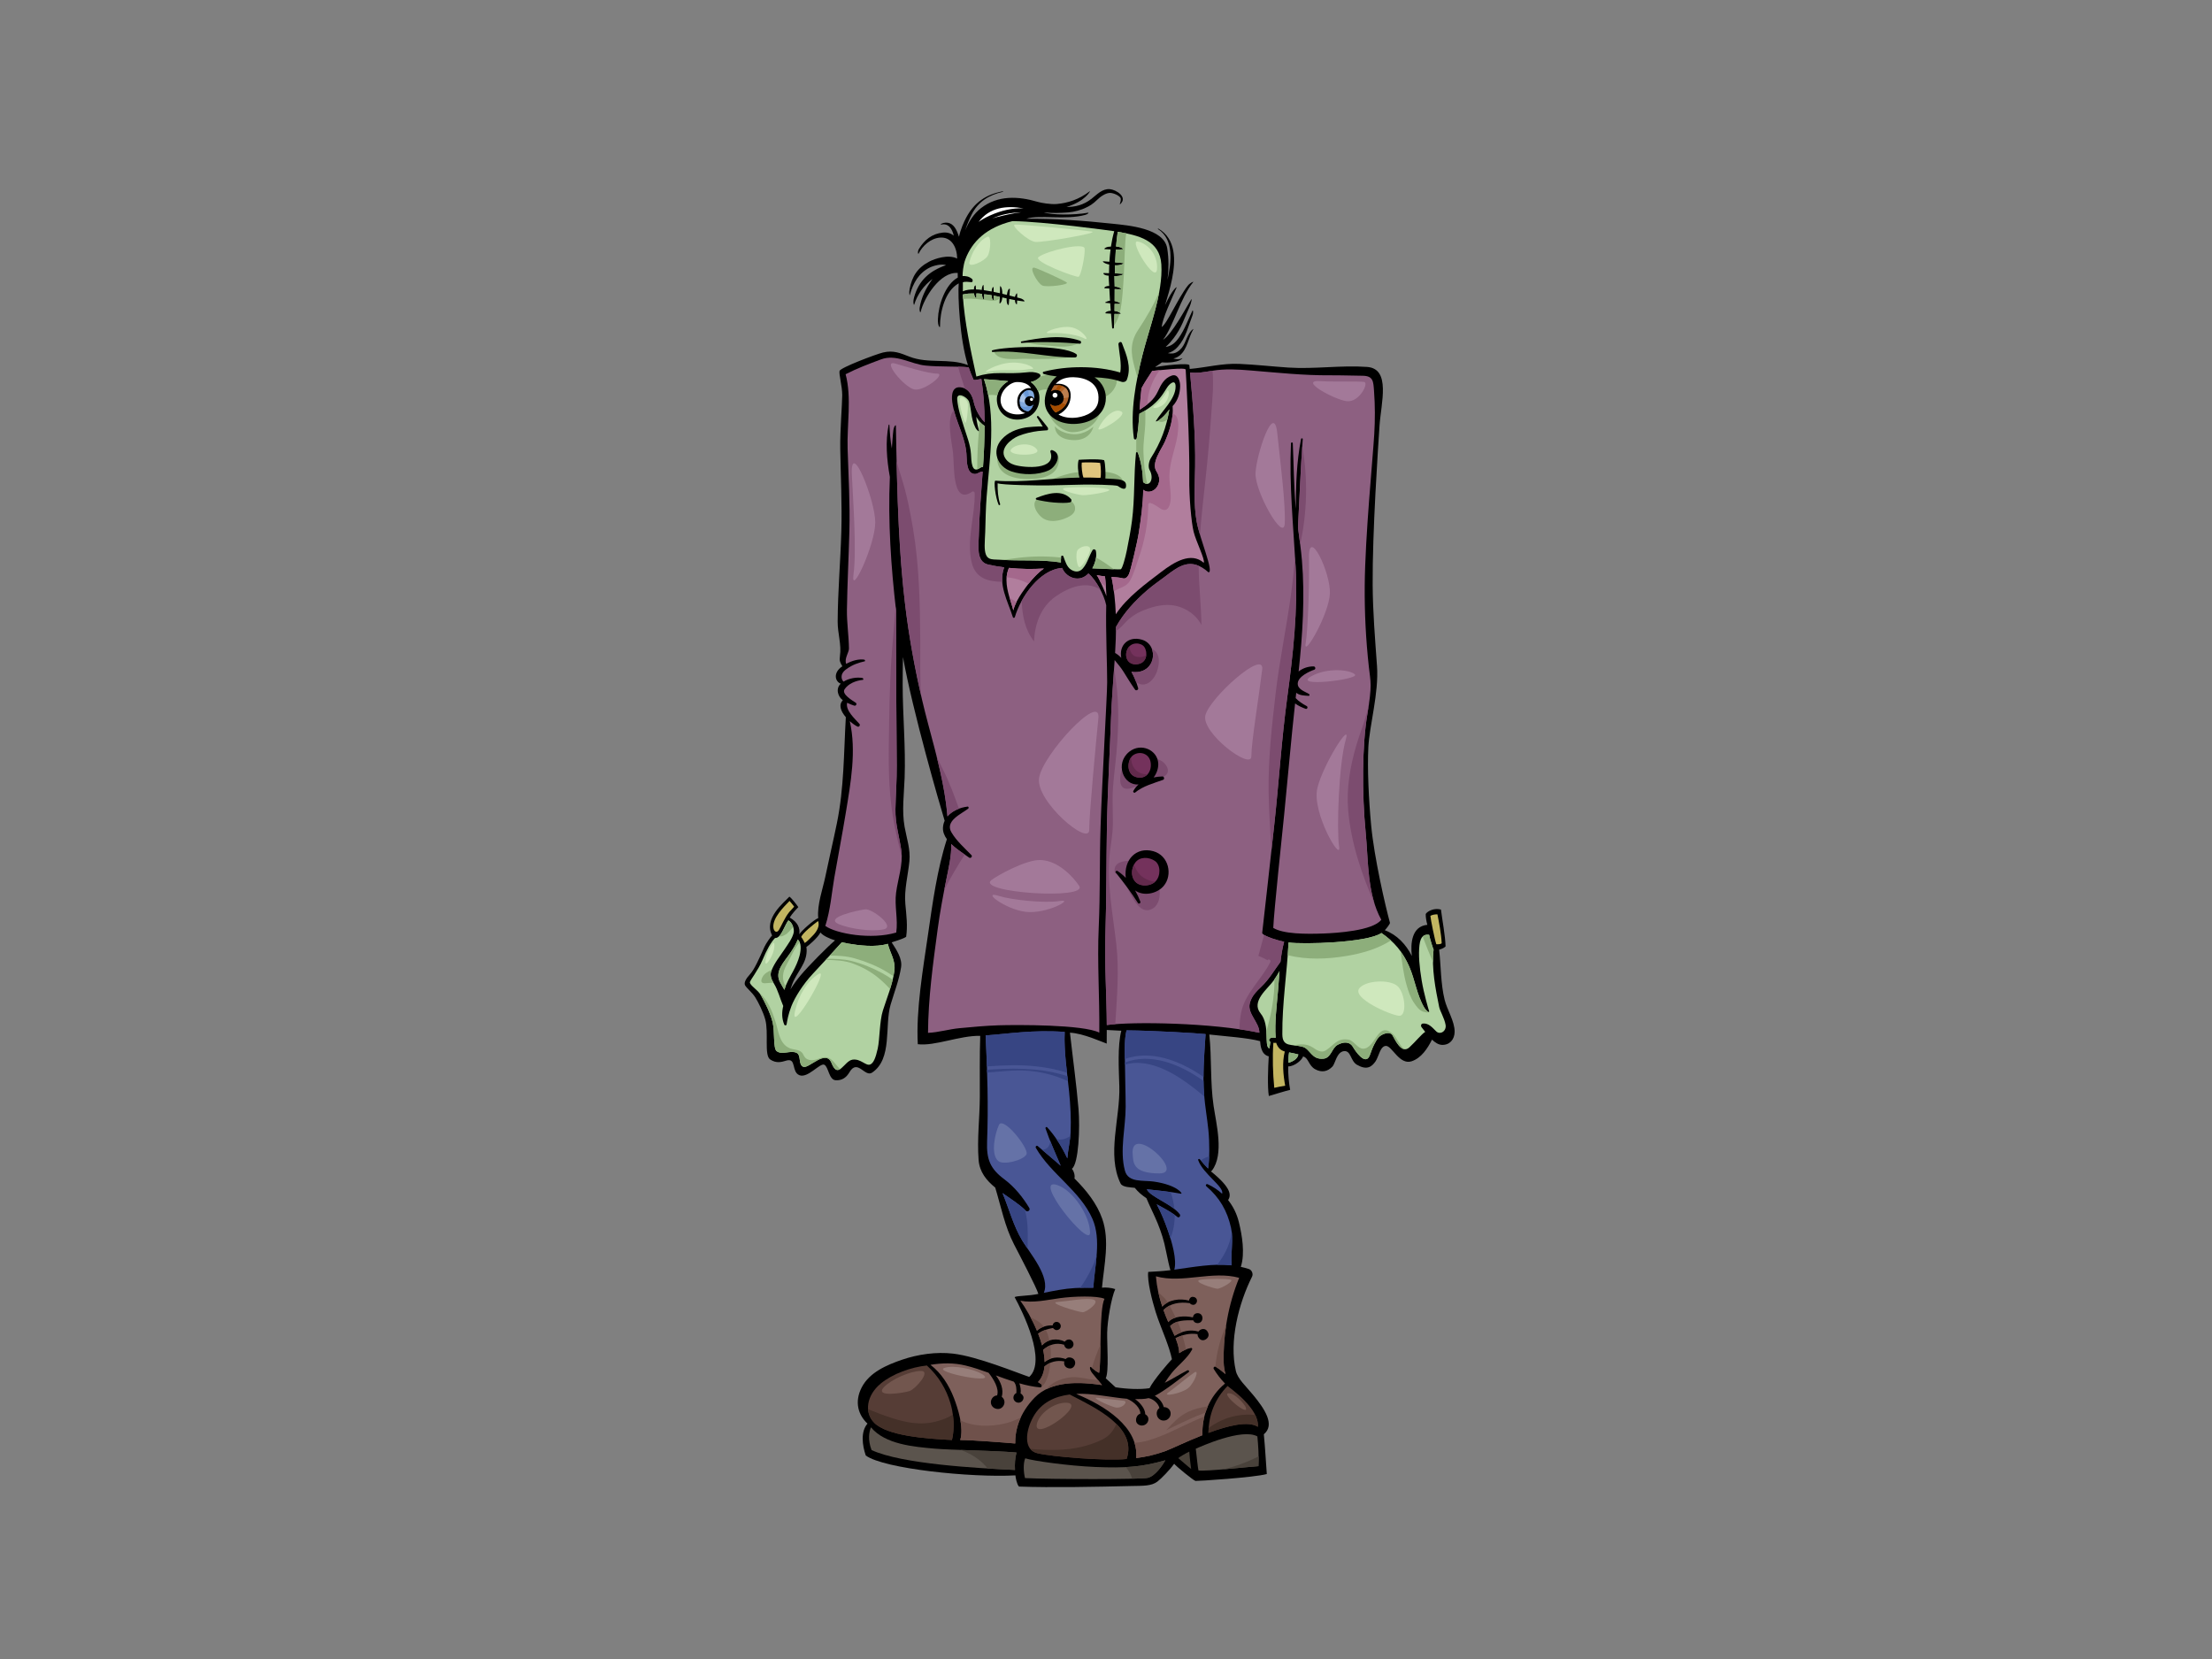 <?xml version="1.0" encoding="utf-8"?>
<!-- Generator: Adobe Illustrator 17.0.0, SVG Export Plug-In . SVG Version: 6.00 Build 0)  -->
<!DOCTYPE svg PUBLIC "-//W3C//DTD SVG 1.1//EN" "http://www.w3.org/Graphics/SVG/1.1/DTD/svg11.dtd">
<svg version="1.1" id="Layer_1" xmlns="http://www.w3.org/2000/svg" xmlns:xlink="http://www.w3.org/1999/xlink" x="0px" y="0px"
	 width="800px" height="600px" viewBox="0 0 800 600" enable-background="new 0 0 800 600" xml:space="preserve">
<rect x="0" y="0" width="800" height="600" fill="#808080" stroke="none"/>
<g>
	<g>
		<path d="M522.467,361.57c-1.457-5.982-1.293-12.082-1.99-18.106c0.661-0.191,1.692-0.524,2.335-1.174
			c-0.121-3.953-1.174-9.426-1.673-13.333c-2.346-0.67-4.758,0.47-5.51,1.585c-0.02,1.35,0.252,2.645,0.586,3.935
			c-5.665,0.511-6.134,6.744-5.603,11.269c-2.115-4.214-5.429-7.708-9.779-9.321c0.489-0.474,1.957-2.333,1.861-2.691
			c-1.672-6.099-5.695-23.513-6.799-35.224c-0.889-9.406-1.405-20.43-1.012-28.296c0.395-7.866,3.832-19.524,3.129-29.323
			c-0.7-9.817-1.512-19.528-1.572-29.384c-0.118-19.208,1.94-49.261,2.48-57.496c0.542-8.235,4.207-20.683-4.506-21.307
			c-9.455-0.68-19.01,0.857-28.48,0.229c-5.908-0.395-11.79-1.061-17.709-1.329c-6.171-0.281-11.866,1.305-17.952,1.833
			c-0.04-0.44-0.099-0.881-0.123-1.319c-0.055-1.001-9.885,0.114-12.378,0.688c0.615-0.587,1.666-1.094,2.421-1.743
			c6.525,0.408,7.736-1.716,7.37-1.527c-1.069,0.548-2.138,0.415-3.202,0.119c0.854-0.178,1.675-0.535,2.445-1.212
			c2.677-2.353,3.009-6.404,4.782-9.379c0.18-0.305-0.689,0.317-1.295,1.224c-1.769,2.655-1.659,5.09-4.433,6.912
			c-1.113,0.734-2.291,0.766-3.498,0.524c1.282-0.363,2.484-1.008,3.639-2.339c2.958-3.398,3.639-7.13,5.25-11.244
			c0.452-1.158,0.2-2.192,0.018-1.811c-1.558,3.263-2.807,6.798-4.887,9.775c-1.336,1.911-2.706,3.072-4.808,3.377
			c1.187-1.059,2.205-2.273,2.904-3.196c2.991-3.956,3.715-6.929,5.763-11.369c0.604-1.31,0.884-3.077,0.656-2.721
			c-2.122,3.299-6.952,12.645-10.26,14.687c3.812-5.066,6.285-15.17,10.916-20.884c0.224-0.279-1.159,0.253-2.015,1.362
			c-3.522,4.555-7.558,13.902-9.406,14.909c0.336-3.223,3.457-9.783,5.419-14.315c0.145-0.329-1.457,0.464-4.192,6.4
			c0.955-3.142,1.896-6.29,2.537-9.512c1.306-6.576,1.519-14.426-4.982-18.174c-0.116-0.068-0.206,0.108-0.097,0.179
			c5.923,3.882,4.784,12.157,3.433,18.297c0.456-3.671,0.512-7.4-0.105-11.295c-1.161-7.343-14.234-8.345-19.748-8.935
			c-10.44-1.117-20.753-1.884-31.186-1.79c4.464-1.593,14.36,0.546,21.328-1.422c1.003-0.281,1.37-0.849,1.003-0.779
			c-5.056,0.932-13.28,0.86-15.992-0.124c3.046,0.344,5.935,0.229,8.855,0.014c2.012-0.149,4.723-0.875,6.494-1.792
			c0.998-0.442,2.41-1.253,3.961-2.801c0.966-0.968,3.154-2.654,4.923-2.434c1.771,0.222,3.443,1.389,3.542,1.936
			c0.22,1.216-0.702,2.585-0.167,2.103c2.831-2.556-1.51-5.227-3.77-5.415c-2.722-0.224-4.668,1.958-6.634,3.492
			c-2.893,2.26-5.926,2.974-9.029,2.941c6.876-2.069,8.722-5.91,8.482-5.721c-4.04,3.097-8.134,4.314-11.987,4.658
			c-2.205,0.198-5.662-0.399-6.86-0.755c-7.038-2.096-14.45-2.483-20.57,2.249c-2.574,1.993-4.409,4.829-5.691,8.01
			c0.568-1.955,1.398-3.861,2.3-5.674c2.32-4.663,6.327-7.131,11.309-8.234c0.125-0.028,0.072-0.213-0.051-0.19
			c-6.128,1.155-10.343,4.073-13.267,9.614c-0.72,1.362-2.01,4.16-2.55,6.819c-0.202-0.591-0.41-1.175-0.639-1.722
			c-1.093-2.587-2.724-3.767-4.936-3.269c-0.942,0.211-1.229,0.693-0.885,0.609c2.746-0.67,4.069,1.756,4.554,3.975
			c-1.001-0.809-2.307-1.256-3.924-1.093c-3.953,0.4-6.639,2.642-8.594,5.801c-0.72,1.162-0.336,2.127-0.187,1.815
			c1.348-2.81,4.339-5.532,7.708-5.799c4.205-0.331,6.197,3.54,6.241,7.584c-3.196-1.665-8.155,0.074-10.032,1.052
			c-4.35,2.263-6.286,5.398-7.163,9.952c-0.274,1.437-0.029,2.518,0.066,2.18c1.192-4.289,3.171-7.969,7.293-9.98
			c1.461-0.711,4.26-1.384,5.807-0.83c-5.926,2.076-9.874,5.49-11.559,11.673c-0.5,1.826-0.072,3.021,0.053,2.6
			c1.104-3.672,3.575-7.064,6.628-9.282c-2.616,3.59-4.078,6.932-4.637,10.277c-0.219,1.327,0.241,2.069,0.334,1.66
			c1.154-5.038,7.025-14.606,13.405-14.102c0.013,0.411-0.011,1.258,0.035,1.658c-4.633,2.566-7.025,10.064-7.188,14.934
			c-0.099,2.833,0.748,3.23,0.744,2.882c-0.028-5.425,1.839-13.041,6.777-15.715c-0.386,4.482,0.39,20.55,3.325,29.561
			c-6.885-2.645-14.276-0.356-21.181-3.063c-3.226-1.267-5.79-2.396-9.522-1.488c-2.706,0.657-15.417,5.49-15.716,6.65
			c-0.305,1.157,0.959,5.44,0.959,8.764c0,3.325-0.821,12.802-0.713,19.458c0.165,9.987,0.674,19.934,0.388,29.927
			c-0.314,10.876-1.275,21.709-1.325,32.595c-0.018,4.063,1.429,8.291,0.829,12.316c-0.274,1.855,0.051,2.333,0.862,3.768
			c-3.564,2.403-2.521,5.625-0.571,6.281c-2.023,1.896-0.909,4.826,0.748,6.004c-1.688,1.741-0.625,4.141,1.086,6.123
			c-0.751,12.99-0.61,25.57-3.246,38.422c-1.328,6.485-2.858,12.929-4.198,19.412c-0.834,4.045-3.037,10.176-2.526,14.816
			c-1.727,0.731-5.814,4.356-6.869,5.862c0.336-2.232-0.468-4.293-3.446-6.044c0.727-1.264,2.654-3.349,3.112-3.768
			c-0.74-1.062-2.493-3.334-3.244-3.792c-1.848,2.039-9.441,7.922-6.241,14.033c-0.424,0.322-2.254,2.956-2.781,4.139
			c-1.912,4.299-3.667,8.212-5.184,9.854c-1.517,1.646-2.315,3.123-1.811,4.047c0.503,0.93,2.531,2.572,3.625,4.26
			c1.097,1.686,2.926,5.388,3.667,8.092c1.306,4.76-0.465,12.937,1.771,14.452c2.234,1.519,4.152,0.924,5.816,0.424
			c3.794-1.137,1.769,4.049,4.763,5.269c2.991,1.224,7.414-4.468,8.976-3.794c1.558,0.672,1.651,5.451,4.115,5.62
			c2.274,0.156,3.86-0.926,5.012-2.893c2.926-4.995,5.537,1.914,8.186,0.14c7.44-4.978,4.457-16.958,6.689-24.556
			c1.328-4.517,3.064-8.873,3.795-13.545c0.492-3.145-1.648-6.305-3.404-9c0.599-0.272,3.628-1.018,5.234-2.004
			c0.604-4.073,0.077-7.798-0.288-11.875c-0.461-5.134,0.953-10.322,1.462-15.409c0.437-4.387-0.961-8.223-1.73-12.488
			c-1.044-5.785-0.202-11.926,0.007-17.75c0.404-11.226-0.691-22.471-0.713-33.695c-0.007-3.292,0.066-6.628,0.114-9.973
			c3.577,19.939,13.287,53.319,15.079,59.207c-0.349,0.751-0.569,1.584-0.615,2.5c-0.075,1.505,0.498,2.89,1.418,4.157
			c-3.518,10.918-5.195,23.2-6.823,34.486c-1.776,12.295-4.381,27.189-3.696,39.662c6.196,0.761,15.089-3.16,22.579-3.024
			c-0.259,7.372-0.107,14.757-0.147,22.127c-0.039,7.55-1.021,15.22-0.443,22.747c0.34,4.391,2.849,7.422,6.017,10.012
			c2.107,6.931,3.461,14.09,6.817,20.566c1.819,3.501,8.173,15.644,8.776,17.878c-3.571,0.786-7.499,0.612-8.588,1.159
			c2.949,5.374,11.691,23.098,5.293,28.862c-4.381-1.453-18.722-7.387-27.518-8.419c-6.136-0.718-12.777,0.244-18.587,2.24
			c-5.497,1.89-11.63,4.538-14.439,9.887c-2.857,5.449-1.19,10.177,2.047,13.183c-2.511,2.866-1.925,7.787-0.621,11.537
			c6.485,4.791,38.035,8.059,54.116,7.183c0.084,0.823,0.48,3.184,1.297,4.047c11.831,0.428,28.651,0.086,40.504-0.198
			c4.266-0.101,7.324,0.092,9.555-1.606c1.365-1.036,4.484-4.231,6.061-6.446c0.586,0.806,7.052,6.136,7.732,6.211
			c0.682,0.073,21.225-1.225,25.767-2.495c-0.299-4.155-0.636-9.887-1.071-14.38c4.159-3.404,0.301-9.167-3.839-14.18
			c-2.722-3.301-5.605-5.864-6.272-8.693c-2.54-10.734,1.031-24.545,5.86-34.158c0.479-0.959-0.081-2.361-1.099-2.71
			c-0.986-0.338-1.982-0.592-2.98-0.808c1.607-4.89,0.421-11.59-0.698-16.164c-0.731-2.994-2.063-5.693-3.891-7.98
			c0.893-1.449,1.802-3.966-6.255-10.423c0.167-0.053,0.321-0.147,0.426-0.286c4.444-5.864,1.538-16.805,0.566-23.437
			c-1.26-8.541-0.619-17.232-1.543-25.743c6.314,0.7,13.993,1.207,18.376,2.407c0.136,1.475,0.336,4.824,3.125,5.491
			c-0.259,4.258-0.511,10.927,0.026,14.344c2.026-0.593,5.664-1.723,7.712-2.227c-0.443-2.335-0.764-5.634-0.707-8.476
			c2.509-0.017,5.125-2.528,5.375-3.601c2.026,0.498,1.96,3.312,4.396,4.631c2.276,1.235,4.429,0.932,6.253-0.996
			c0.996-1.054,1.497-5.215,4.111-5.551c2.612-0.333,2.346,3.553,4.736,4.929c3.516,2.019,5.28,0.823,6.691-1.2
			c1.235-1.775,1.686-5.643,3.839-5.623c2.159,0.02,4.874,7.01,9.242,5.552c3.489-1.168,5.719-4.558,7.37-7.826
			c1.1,1.04,2.307,1.831,3.545,1.894c2.829,0.138,4.598-1.953,4.639-4.699C526.143,369.421,523.353,365.205,522.467,361.57z
			 M404.822,392.914c0.338,11.495-4.622,24.69,0.45,35.114c0.691,1.418,3.79,1.383,5.133,1.565c1.168,1.486,2.623,2.688,4.214,3.749
			c1.256,3.042,2.8,5.991,4.038,9.016c1.319,3.211,2.346,6.465,2.998,9.874c0.441,2.326,1.51,7.04,1.664,7.146
			c-2.706,0.347-5.399,0.483-8.048,0.626c-0.443,3.191,1.426,10.449,2.711,14.562c1.033,3.288,2.407,6.479,3.606,9.711
			c0.862,2.339,1.802,5.013,2.263,7.306c-0.92,0.887-6.759,7.626-8.1,10.471c-3.342,0.536-8.406,0.305-12.308-0.333
			c-0.735-0.645-3.068-2.844-3.54-3.253c1.222-2.324,0.444-12.395,0.522-16.431c0.077-4.464,1.508-12.696,2.917-15.817
			c-1.257-0.47-3.477-0.693-4.798-0.52c0.759-8.162,2.868-17,0.103-24.898c-1.929-5.504-5.708-10.275-10.058-14.599
			c0.246-0.992-0.158-2.603-0.935-3.496c2.487-1.727,2.969-15.044,2.412-21.586c-0.786-9.222-2.08-18.435-3.105-27.641
			c4.907,0.241,11.608,3.402,13.295,3.95c0.013-0.896,0.018-4.032,0.02-4.929c2.043,0.077,3.303,0.176,5.26,0.277
			C404.129,378.21,404.64,386.763,404.822,392.914z M301.999,340.1c-2.642,2.227-9.63,9.255-12.485,12.694
			c-1.225,1.477-2.53,3.202-3.658,5.065c0.388-1.28,0.851-2.539,1.516-3.81c1.027-1.953,2.324-3.773,3.283-5.756
			c0.865-1.797,1.303-3.9,0.983-5.798c0.738-0.492,4.01-3.206,5.087-5.241C297.724,338.478,299.905,339.428,301.999,340.1z"/>
		<path d="M432.396,534.866c-0.081-0.079-0.158-0.163-0.235-0.246c-0.11-0.094-0.211-0.182-0.298-0.257
			C431.99,534.48,432.163,534.643,432.396,534.866z"/>
		<path fill="#C2B561" d="M519.866,330.698c0.536,2.682,1.387,7.067,1.541,10.388c-0.134,0.402-1.341,0.469-1.944,0.402
			c-0.496-1.308-2.076-9.049-2.146-10.265C517.989,330.834,519.124,330.639,519.866,330.698z"/>
		<path fill="#B17E9D" d="M428.819,133.685c0.064,0.907,1.506,26.242,1.313,39.29c-0.099,6.603,0.715,15.885,1.562,19.343
			c0.845,3.459,4.288,10.256,3.647,11.21c-4.571-3.997-10.644-0.288-15.277,3.253c-5.642,4.317-12.402,9.152-16.521,15.387
			c-0.173-4.607-0.641-9.145-1.549-13.526c1.471,0.108,2.914,0.2,4.19,0.527c0.838,0.213,1.576-0.404,2.113-1.518
			c0.537-1.113,2.983-11.291,3.536-14.825c0.775-4.966,1.556-10.363,1.624-15.696c2.124,1.712,5.522,0.153,5.805-3.496
			c0.074-0.986-0.448-2.331-0.97-3.09c-2.125-3.101,1.863-8.132,3.064-10.917c1.758-4.071,3.077-8.324,2.739-12.745
			c1.969-2.064,2.671-4.784,2.721-7.161c0.035-1.854-0.748-4.681-3.072-3.871c-2.629,0.918-3.825,3.174-4.932,5.609
			c-1.475,3.227-3.75,4.842-6.654,6.735c0.197-2.831,0.355-4.981,0.682-7.795c1.154-2.168,2.55-4.189,3.878-6.249
			C419.715,133.887,428.757,132.776,428.819,133.685z"/>
		<path fill="#FFFFFF" d="M370.114,75.339c-4.034-0.098-7.806,0.696-12.084,2.608c-1.238,0.553-2.735,1.328-4.104,2.302
			C357.967,74.909,363.964,74.299,370.114,75.339z"/>
		<path fill="#FFFFFF" d="M369.326,76.757c-3.024,0.359-6.039,1.079-8.897,1.778c-0.533,0.13-1.078,0.317-1.629,0.529
			C361.947,77.541,365.575,76.93,369.326,76.757z"/>
		<path fill="#B1D2A2" d="M348.179,106.518c1.606-0.386,2.678-0.379,4.11-0.379c0.092,1.356,0.797,1.93,0.821,1.492
			c0.022-0.442,0.026-1.071,0-1.511c0.678,0,1.451,0.041,2.035,0.181c0.079,1.742,0.764,2.373,0.783,1.933
			c0.03-0.606,0.011-1.21-0.015-1.814c0.885,0.074,1.795,0.191,2.732,0.357c-0.015,1.538,0.674,2.084,0.698,1.663
			c0.031-0.509,0.027-1.017,0.031-1.525c0.744,0.144,1.488,0.302,2.23,0.464c-0.026,0.735-0.062,1.472-0.132,2.205
			c-0.044,0.464,0.902-0.08,1.025-2.009c0.522,0.117,1.042,0.233,1.565,0.348c-0.097,2.365,0.735,2.67,0.775,2.214
			c0.059-0.672,0.11-1.341,0.165-2.011c0.696,0.151,1.396,0.296,2.096,0.428c-0.035,1.212,0.676,1.78,0.709,1.332
			c0.011-0.12,0.029-1.086,0.037-1.208c0.454,0.081,1.982,0.276,2.44,0.343c0.603,0.087-0.04-0.705-0.924-1.031
			c-0.478-0.173-0.986-0.254-1.479-0.384c0-0.396-0.018-0.794-0.015-1.195c0.002-1.016-0.794,0.673-0.794,0.986
			c-0.659-0.171-1.317-0.346-1.973-0.513c0.055-0.759,0.108-1.52,0.143-2.287c0.024-0.45-0.836-0.166-1.078,2.057
			c-0.555-0.138-1.109-0.282-1.664-0.412c0.033-2.337-0.799-3.055-0.812-2.614c-0.02,0.806-0.031,1.611-0.046,2.415
			c-0.753-0.17-1.51-0.334-2.269-0.482c-0.011-0.519-0.02-1.036-0.031-1.553c-0.009-0.431-0.593-0.222-0.693,1.412
			c-0.23-0.042-2.061-0.371-2.827-0.48c-0.04-0.579-0.084-1.157-0.107-1.738c-0.02-0.432-0.632,0.201-0.639,1.644
			c-0.687-0.083-1.394-0.153-2.104-0.175c-0.037-0.423-0.068-0.846-0.079-1.27c-0.013-0.429-0.709-0.017-0.634,1.262
			c-1.367,0.015-2.934,0.163-4.025,0.697c-0.037-0.895,0.046-2.372,0-3.265c0.887-0.353,2.103-0.11,3.044-0.052
			c0.643,0.04,0.617-0.879,0.239-1.19c-1.227-1.01-2.341-1.025-3.391-1.025c0-0.886,0.145-3.772,1.051-6.144
			c2.379-6.251,7.525-11.428,17.006-13.716c11.326,0.126,35.727,3.48,36.791,3.646c-0.524,1.827-0.909,3.694-1.194,5.588
			c-1.764-0.097-2.754,0.886-2.219,0.91c0.5,0.024,1.587,0.078,2.089,0.103c-0.197,1.471-0.345,2.956-0.432,4.45
			c-0.41-0.048-1.751-0.108-2.16-0.169c-0.579-0.09,0.255,0.856,2.113,1.168c-0.046,1.049-0.075,2.1-0.081,3.152
			c-0.131,0.003-1.738-0.075-1.865-0.071c-0.483,0.013,0.006,0.918,1.734,0.958c0.004,1.28,0.156,2.43,0.204,3.71
			c-1.448-0.002-2.129,0.771-1.55,0.854c0.185,0.027,1.405,0.046,1.591,0.071c0.066,1.475,0.143,2.948,0.244,4.413
			c-0.283-0.031-2.201,0.624-1.683,0.757c0.358,0.09,1.394,0.115,1.752,0.178c0.066,0.912,0.136,1.822,0.208,2.724
			c-1.708,0.069-2.3,0.907-1.758,0.926c0.454,0.015,1.387,0.071,1.841,0.109c0.14,1.717,0.281,3.418,0.41,5.089
			c0.029,0.416,0.613,0.395,0.637-0.016c0.097-1.669,0.16-3.329,0.2-4.985c0.709,0.041,1.42,0.053,2.127-0.044
			c0.437-0.06-0.733-0.959-2.105-1.026c0.015-0.857,0.024-1.712,0.031-2.566c0.88,0.061,1.234,0.054,2.148-0.038
			c0.424-0.043-1.231-0.913-2.135-0.964c0.011-1.448,0.017-2.893,0.017-4.337c0.742,0.058,1.486,0.078,2.238,0.031
			c0.401-0.027-0.422-0.825-2.232-0.94c0.008-1.315-0.116-2.497-0.099-3.811c2.282,0.128,3.612-0.762,3.193-0.803
			c-1.018-0.097-2.034-0.16-3.05-0.198c0.015-0.964,0.039-1.928,0.072-2.892c2.199,0.161,3.461-0.755,2.978-0.8
			c-0.979-0.096-1.966-0.173-2.947-0.263c0.055-1.534,0.143-3.071,0.257-4.611c0.819,0.009,1.642-0.009,2.454-0.11
			c0.5-0.062-0.345-0.855-2.37-1.012c0.147-1.767,0.342-3.542,0.606-5.322c7.508,1.298,15.237,3.037,15.777,11.825
			c0.638,10.344-4.352,22.839-6.843,32.795c-2.394,9.55-4.448,20.173-3.097,30.043c0.083,0.604,0.944,0.583,1.042,0
			c0.494-2.927,0.75-5.892,0.959-8.859c2.851-1.452,5.375-3.235,7.436-5.721c0.981-1.182,1.765-2.48,2.594-3.769
			c0.858-1.341,3.039-3.221,3.063-0.377c0.042,4.524-4.953,8.826-7.119,12.501c-0.331,0.561,2.168-0.391,4.87-4.223
			c-1.034,6.424-3.094,11.974-6.667,17.59c-0.724,1.14-1.132,3.209-0.468,4.376c1.705,3.006,0.101,6.449-2.357,4.369
			c-0.141-3.665-0.689-7.263-1.888-10.618c-0.108-0.307-0.647-0.351-0.689,0.03c-0.85,8.162-0.386,16.291-1.448,24.512
			c-0.472,3.65-1.17,7.247-1.894,10.855c-0.452,2.247-1.573,6.549-2.183,6.722c-0.614,0.169-8.276-0.303-10.286-0.333
			c1.156-2.008,1.698-4.462,1.288-6.342c-0.116-0.534-0.887-0.748-1.192-0.237c-1.267,2.129-1.837,4.649-3.468,6.564
			c-1.207,1.415-2.713,1.483-4.277,0.524c-1.585-0.973-2.184-3.185-2.811-4.837c-0.134-0.36-0.72-0.369-0.781,0.051
			c-0.105,0.751-0.138,1.471-0.092,2.162c-7.31-1.17-14.807-0.459-22.188-0.992c-3.035-0.219-5.39,0.549-5.403-5.102
			c-0.005-1.652,0.153-3.322,0.204-4.975c0.121-4.317,0.189-8.592,0.522-12.903c1.067-13.707,3.591-28.993-0.97-42.334
			c2.958,0.188,5.816,0.451,8.765,0.731c-2.566,1.502-4.411,4.082-4.071,7.373c0.489,4.729,4.598,7.151,8.857,6.403
			c4.243-0.747,6.657-3.949,6.496-8.028c-0.088-2.213-1.36-4.144-3.136-5.446c1.2-0.255,2.32-0.774,3.283-1.752
			c0.446-0.452,0.198-1.073-0.331-1.29c-1.615-0.663-2.908-0.636-4.662-0.433c-3.101,0.354-6.224,0.296-9.336,0.256
			c-3.02-0.041-5.776,0.338-8.623,1.236C350.935,126.162,348.881,116.718,348.179,106.518z"/>
		<path fill="#B17E9D" d="M400.161,215.597c-0.305-1.027-2.5-6.215-3.516-7.622c0.961,0.232,1.967,0.371,2.991,0.47
			C399.845,209.753,400.163,215.501,400.161,215.597z"/>
		<path fill="#B17E9D" d="M377.547,205.607c-3.41,2.375-6.485,6.628-7.951,8.792c-1.099,1.626-2.583,4.075-3.121,6.338
			c-0.287-1.121-0.63-2.214-0.976-3.318c-1.222-3.924-2.344-8.12-0.588-12.038C369.078,205.805,373.395,205.886,377.547,205.607z"/>
		<path fill="#A4688C" d="M419.412,133.884c-1.08,0.109-2.039,0.208-2.693,0.267c-1.328,2.059-2.724,4.081-3.878,6.249
			c-0.327,2.813-0.485,4.964-0.682,7.795c1.027-0.67,1.969-1.307,2.831-1.99C414.988,142.08,416.783,137.45,419.412,133.884z"/>
		<path fill="#A4688C" d="M408.832,209.755c1.279-2.394,1.944-4.955,2.848-7.492c2.281-6.426,3.542-12.959,3.606-19.788
			c0.002-0.386,0.384-0.699,0.764-0.583c1.433,0.432,2.452,1.29,3.698,2.078c2.857,1.804,3.606-1.861,3.659-3.677
			c0.086-2.847-0.547-5.668-0.467-8.499c0.123-4.213,1.545-8.028,2.486-12.092c0.406-1.762,1.951-9.651-1.341-10.015
			c-0.248,3.42-1.347,6.737-2.728,9.94c-1.202,2.785-5.19,7.816-3.064,10.917c0.522,0.759,1.043,2.104,0.97,3.09
			c-0.283,3.649-3.681,5.208-5.805,3.496c-0.068,5.333-0.849,10.73-1.624,15.696c-0.553,3.534-3,13.712-3.536,14.825
			c-0.536,1.113-1.275,1.731-2.113,1.518c-1.277-0.327-2.719-0.419-4.19-0.527c0.36,1.729,0.628,3.485,0.858,5.256
			C404.926,212.389,407.379,212.47,408.832,209.755z"/>
		<path fill="#A4688C" d="M399.959,212.183c-0.103-1.527-0.226-3.123-0.323-3.738c-1.023-0.099-2.03-0.239-2.991-0.47
			c0.386,0.531,0.937,1.606,1.493,2.789C398.776,211.191,399.395,211.662,399.959,212.183z"/>
		<path fill="#A4688C" d="M372.006,211.109c1.536-1.936,3.474-4.062,5.541-5.502c-4.152,0.279-8.469,0.198-12.635-0.226
			c-0.503,1.121-0.749,2.265-0.847,3.419C366.895,208.992,369.515,209.858,372.006,211.109z"/>
		<path fill="#A4688C" d="M365.169,216.201c0.112,0.408,0.208,0.819,0.331,1.218c0.345,1.104,0.689,2.197,0.976,3.318
			c0.233-0.99,0.656-1.999,1.145-2.965C366.787,217.274,365.971,216.748,365.169,216.201z"/>
		<path fill="#FFFFFF" d="M368.308,143.132c-0.564,1.269-0.52,3.05,0.04,4.328c0.378,0.865,1.486,1.774,2.482,1.913
			c-3.406,1.29-7.997,0.125-8.833-3.561c-0.889-3.94,3.059-7.594,5.779-7.644c2.719-0.05,4.4,0.972,5.107,2.241
			C371.161,140.034,369.133,141.276,368.308,143.132z"/>
		<path fill="#82A9DD" d="M373.281,141.403c1.427,0.908,0.963,6.43-1.426,7.311c-0.99,0.025-3.959-1.054-2.846-4.923
			C369.526,141.996,371.648,140.369,373.281,141.403z"/>
		<path fill="#A7C2E7" d="M370.386,145.577c0.696,0.095,1.367,0.062,2.035-0.055c-0.004-0.009-0.009-0.018-0.013-0.03
			c-0.204,0.019-0.415-0.05-0.56-0.265c-0.639-0.964-1.381-1.916-1.984-2.935c-0.388,0.443-0.7,0.957-0.854,1.498
			c-0.14,0.488-0.215,0.932-0.239,1.334C369.306,145.291,369.827,145.499,370.386,145.577z"/>
		<path fill="#6796D6" d="M371.325,147.083c-0.911,0.209-1.721-0.016-2.364-0.487c0.566,1.615,2.206,2.134,2.895,2.117
			c1.194-0.441,1.911-2.046,2.144-3.651C373.266,146.015,372.388,146.836,371.325,147.083z"/>
		<path fill="#6796D6" d="M371.821,141.114c-0.547,0.09-1.082,0.373-1.545,0.771c0.055,0.096,0.711,1.459,0.983,2.048
			c0.112,0.138,0.426,0.071,0.762-0.261C372.225,143.471,372.021,142.12,371.821,141.114z"/>
		<path fill="#C2B561" d="M295.858,333.093c0.746,1.773-0.45,3.836-1.918,5.294c-0.818,0.812-1.832,1.956-2.888,2.671
			c-0.241-0.49-0.911-1.776-1.304-2.19C290.38,337.35,293.993,334.517,295.858,333.093z"/>
		<path fill="#B1D2A2" d="M288.528,339.788c1.306,1.062,1.231,3.654,0.63,5.897c-0.531,1.969-1.369,3.81-2.331,5.598
			c-1.093,2.024-2.467,4.328-3.143,6.705c-0.428-0.783-0.871-1.552-1.326-2.296c-2.601-4.256,1.238-7.707,3.573-11.213
			C286.994,342.881,287.935,341.307,288.528,339.788z"/>
		<path fill="#C2B561" d="M285.547,325.83c0.588,0.667,1.144,1.354,1.675,2.069c0.028,0.037-1.618,1.76-1.754,1.929
			c-1.609,1.942-2.949,5.19-3.757,6.501c-0.814,1.312-1.879,0.529-2.013-0.896C279.381,331.995,283.362,328.119,285.547,325.83z"/>
		<path fill="#B1D2A2" d="M323.465,351.135c-0.643,4.857-2.68,9.685-4.159,14.342c-1.233,3.88-1.11,10.352-1.868,13.769
			c-0.759,3.411-1.517,5.225-2.699,5.73c-1.591,0.683-3.444-2.199-6.443-1.732c-2.996,0.468-5.147,7.339-7.552,1.236
			c-2.039-5.166-8.177,2.047-10.176,1.356c-2.001-0.691-0.661-4.223-2.506-5.074c-2.192-1.01-5.271,0.926-7.205-0.632
			c-1.266-1.018-0.619-6.979-1.426-10.379c-0.812-3.402-2.802-7.275-4.262-9.849c-1.078-1.9-3.966-3.503-3.966-4.642
			c0-0.652,3.003-4.332,4.556-8.065c1.554-3.737,3.114-6.518,4.547-7.953c2.151,0.171,3.331-4.38,4.808-6.362
			c1.304,0.592,2.291,2.978,1.918,4.505c-0.507,2.074-2.002,4.01-3.161,5.772c-1.756,2.666-3.764,5.012-4.914,8.021
			c-0.612,1.595,0.116,3.193,0.942,4.532c1.528,2.465,2.206,5.469,3.367,8.12c-0.542,2.252-0.549,4.541,0.371,6.722
			c0.162,0.395,0.777,0.384,0.851-0.072c0.187-1.218,0.569-3.606,1.736-6.608c1.163-3.002,4.168-7.898,7.769-11.715
			c2.711-2.875,7.767-8.401,10.458-11.37c0.946,0.228,1.721,0.382,2.135,0.448c3.904,0.669,9.999,1.479,14.513,0.105
			C321.865,344.639,323.974,347.296,323.465,351.135z"/>
		<path fill="#8D6081" d="M347.024,371.854c-3.847,0.357-7.543,1.523-11.395,1.692c0.088-12.646,1.804-24.986,3.494-37.52
			c0.807-5.989,1.903-11.869,3.097-17.794c0.851-4.214,1.927-8.623,1.809-12.964c2.07,2.001,4.749,3.636,6.465,4.892
			c0.56,0.41,1.326-0.399,0.834-0.906c-2.533-2.623-5.337-5.045-7.221-8.21c-2.456-4.137,3.567-6.665,6.059-8.585
			c0.298-0.233,0.182-0.797-0.25-0.744c-2.702,0.334-5.524,1.505-7.245,3.536c-0.966-11.272-4.001-22.217-6.917-33.124
			c-3.095-11.572-5.5-23.239-7.275-35.084c-3.553-23.722-4.03-49.181-4.466-73.108c-0.007-0.398-0.72,0.117-0.928,1.813
			c-0.276,2.25-0.325,4.177-0.54,6.431c-0.512-2.596-0.726-5.713-0.88-8.537c-0.009-0.148-0.244-0.107-0.27,0.02
			c-1.233,5.942-0.682,12.651,0.439,18.817c-0.705,16.176,0.395,32.466,2.262,48.512c-0.059,18.654,0.072,37.281,0.224,55.942
			c0.042,5.267-0.373,10.512-0.474,15.771c-0.099,5.245,1.422,9.832,2.136,14.937c0.689,4.938-1.26,10.322-1.894,15.193
			c-0.636,4.861,0.744,9.59,0.051,14.428c-9.022,2.697-21.749,0.423-25.653-2.385c1.883-5.919,2.315-12.056,3.239-17.377
			c1.369-7.864,2.882-15.698,4.176-23.579c1.762-10.756,3.889-22.309,1.437-33.104c1.014,0.9,2.05,1.613,2.803,1.964
			c0.566,0.265,1.077-0.544,0.683-0.986c-1.675-1.879-5.078-4.841-4.453-7.635c0.911,0.459,1.839,0.81,2.561,1.038
			c0.626,0.197,1.132-0.66,0.555-1.047c-1.115-0.752-5.193-3.066-4.043-4.854c1.303-2.015,4.027-3.151,6.614-3.417
			c0.329-0.033,0.178-0.614-0.123-0.671c-2.013-0.388-4.859,0.053-6.858,1.314c-0.621-0.542-1.589-2.568,0.897-4.422
			c2.487-1.852,4.719-2.445,6.762-2.934c0.259-0.061,0.085-0.569-0.197-0.606c-2.081-0.281-4.44,0.391-6.492,1.53
			c-0.788-1.824,1.009-4.172,0.992-5.535c-0.059-4.71-0.81-9.34-0.737-14.083c0.145-9.487,0.645-18.964,0.889-28.447
			c0.255-9.922-0.323-19.813-0.639-29.725c-0.272-8.608,1.53-18.559-0.724-26.959c4.139-2.13,8.429-3.737,12.803-5.367
			c5.519-2.055,10.666,1.67,16.003,2.228c5.195,0.545,11.987,0.218,15.696,0.636c0.483,1.396,1.106,3.088,1.729,4.42
			c0.237,0.498,2.263-0.216,2.864-0.186c0.83,5.235,1.155,10.447,1.192,15.655c-2.262-2.337-3.5-5.345-3.852-6.956
			c-0.351-1.612-1.209-4.887-4.282-5.591c-3.525-0.81-3.966,2.432-3.579,5.239c0.986,7.09,5.035,12.612,5.19,19.847
			c0.05,2.367,0.366,5.079,1.833,5.836c1.835,0.948,2.388-0.497,3.977-0.546c-0.544,7.696-1.22,15.409-1.389,23.182
			c-0.068,3.163-1.106,9.398,3.274,10.414c1.885,0.435,3.865,0.774,5.892,1.033c-2.284,6.156,1.295,12.161,3.139,18.027
			c0.118,0.375,0.612,0.307,0.713-0.033c2.127-7.245,8.902-17.177,17.11-17.787c0.263,0.665,0.645,1.301,1.207,1.901
			c1.492,1.594,3.724,2.351,5.818,1.712c0.919-0.279,1.751-0.86,2.48-1.609c2.616,2.188,5.655,7.572,6.437,11.509
			c-0.226,9.292,0.38,22.519,0.34,27.89c-0.04,5.371-1.821,34.805-2.39,52.235c-0.397,12.114-0.107,24.207-0.663,36.332
			c-0.584,12.733,0.353,25.381,0.202,38.097c-5.785-2.943-29.724-2.858-36.477-2.645
			C356.395,370.968,351.703,371.415,347.024,371.854z"/>
		<path fill="#B1D2A2" d="M354.124,155.8c-0.402-1.259-1.007-3.627-1.038-5.074c0.937,1.598,1.714,2.478,3.002,3.31
			c-0.002,5.014-0.23,9.843-0.568,14.858c-0.061-0.013-0.606-0.018-1.043,0.307c-3.121,2.316-3.173-2.42-3.323-5.039
			c-0.197-3.387-1.518-6.464-2.521-9.705c-1.036-3.352-2.155-6.474-2.451-9.987c-0.239-2.871,3.456-1.097,4.286,0.762
			c0.401,1.312,0.593,2.705,0.799,4.103c0.279,1.914,0.614,3.629,1.547,5.407C353.369,155.8,354.28,156.283,354.124,155.8z"/>
		<path fill="#495695" d="M369.723,448.683c-3.233-5.372-4.763-11.463-7.141-17.182c2.932,2.078,6.055,4.009,8.423,6.367
			c0.643,0.638,1.734-0.187,1.26-0.972c-2.379-3.957-5.349-7.637-9.064-10.413c-5.103-3.81-6.457-7.194-6.206-13.699
			c0.487-12.718,0.101-25.581-0.531-38.305c8.142-0.584,17.239-2.105,28.601-1.273c-0.34,7.22,0.887,14.517,1.602,21.677
			c0.485,4.879,0.738,9.747,0.54,14.652c-0.125,3.165-0.959,6.268-1.196,9.391c-1.925-4.093-4.337-8.05-7.293-11.226
			c-0.254-0.276-0.711,0.049-0.597,0.382c1.55,4.582,3.58,9.042,5.504,13.521c-2.827-2.476-5.691-4.822-8.304-7.102
			c-0.432-0.378-0.944,0.207-0.687,0.648c5.539,9.575,15.984,15.483,20.474,25.682c3.286,7.47,0.817,16.923,0.298,24.901
			c-2.205-0.072-4.4-0.013-6.612,0.11c-3.819,0.211-7.55,0.981-11.287,1.723C379.988,461.872,372.521,453.335,369.723,448.683z"/>
		<path fill="#563D36" d="M318.516,500.389c4.314-3.569,11.074-5.958,16.695-6.54c4.089,3.687,7.042,8.469,8.561,13.754
			c1.837,6.373,0.944,11.537,0.503,13.19c-9.848-0.468-23.45-1.576-28.083-6.211C312.463,510.852,313.397,504.629,318.516,500.389z"
			/>
		<path fill="#5B544D" d="M367.085,531.627c-13.716-0.623-41.108-2.157-51.879-7.201c-1.433-3.799-0.88-6.569-0.215-8.217
			c5.153,6.209,15.571,7.043,22.998,7.706c5.862,0.525,22.533,0.742,29.637,1.416C367.074,527.433,366.971,529.509,367.085,531.627z
			"/>
		<path fill="#5B544D" d="M415.109,534.482c-2.645,0.604-34.682,0.559-44.396,0.09c-0.535-2.054-0.713-5.361,0.079-7.152
			c2.803,0.913,15.643,2.732,25.252,3.127c11.026,0.452,16.921,0.005,25.409-2.407C420.444,529.972,417.755,533.877,415.109,534.482
			z"/>
		<path fill="#5B544D" d="M455.13,530.255c-4.08,0.27-18.512,1.933-21.687,1.554c-0.226-0.981-0.608-4.686-0.972-7.859
			c1.532-0.673,16.688-7.556,22.28-4.459C455.055,522.816,455.354,526.748,455.13,530.255z"/>
		<path fill="#49423B" d="M367.627,525.331c-4.571-0.435-13.095-0.68-20.162-0.937c0.422,0.16,0.847,0.321,1.267,0.496
			c3.566,1.486,6.393,3.588,8.484,6.216c3.685,0.228,7.064,0.391,9.869,0.52C366.971,529.509,367.074,527.433,367.627,525.331z"/>
		<path fill="#7E605B" d="M367.171,522.054c-3.626-0.318-15.744-1.26-19.895-1.247c1.424-4.501-0.895-11.616-2.282-15.211
			c-1.76-4.567-4.543-9.014-8.48-11.985c4.236-0.702,8.43-0.781,12.668,0.244c2.778,0.671,5.557,1.615,8.34,2.62
			c1.852,2.315,3.913,5.744,3.099,8.199c-1.316,0.033-2.333,1.343-2.254,2.599c0.086,1.402,1.268,2.311,2.607,2.311
			c1.341,0,2.384-1.332,2.305-2.609c-0.046-0.771-0.432-1.385-0.983-1.786c0.759-2.618-0.314-5.405-2.127-7.751
			c2.155,0.79,4.312,1.571,6.479,2.26c0.926,0.979,1.025,2.693,0.941,4.104c-0.639,0.296-1.089,0.953-1.078,1.685
			c0.009,1.008,0.849,1.819,1.85,1.819c0.999,0,1.824-0.862,1.815-1.854c-0.007-0.625-0.604-1.223-1.089-1.549
			c0.241-1.065-0.042-2.52-0.424-3.602c2.474,0.705,4.962,1.244,7.466,1.468c0.665,0.059,0.906-0.812,0.404-1.179
			c-0.358-0.261-0.744-0.498-1.117-0.746c1.416-1.505,2.133-3.452,2.331-5.649c2.037-1.688,4.481-2.324,7.196-1.815
			c-0.074,0.246-0.107,0.502-0.083,0.748c0.116,1.168,1.1,1.8,2.195,1.8c1.093,0,1.9-1.185,1.799-2.195
			c-0.114-1.17-1.1-1.797-2.192-1.797c-0.487,0-0.907,0.237-1.227,0.586c-2.772-0.986-5.564-0.628-7.631,1.102
			c-0.018-1.42-0.215-2.917-0.54-4.442c2.214-1.872,4.574-2.704,7.596-1.843c0.101,0.784,0.766,1.506,1.595,1.506
			c0.928,0,1.743-0.641,1.795-1.607c0.053-0.889-0.678-1.799-1.606-1.799c-0.636,0-1.209,0.301-1.53,0.801
			c-2.807-1.429-6.255-0.953-8.236,1.347c-0.384-1.422-0.873-2.855-1.42-4.262c1.631-1.178,3.34-1.657,5.395-2.047
			c0.085,0.141,0.187,0.274,0.334,0.369c0.13,0.086,0.255,0.169,0.38,0.255c0.533,0.353,1.345,0.092,1.73-0.345
			c0.419-0.483,0.479-1.233,0.103-1.764c-0.018-0.027-0.039-0.059-0.062-0.086c-0.459-0.65-1.37-0.827-2.03-0.371
			c-0.323,0.226-0.536,0.619-0.603,1.03c-1.883-0.152-4.231,0.529-5.675,1.905c-1.819-4.35-4.181-8.351-6.016-10.846
			c4.749,0.891,9.606-0.281,14.392-0.935c4.857-0.661,13.388-0.953,16.05,0.244c-2.004,4.018-1.051,22.278-1.951,26.799
			c-1.42-0.693-2.684-1.916-2.93-2.103c-0.522-0.402-0.604,0.805,0.404,2.115c0.498,0.648,3.095,3.737,3.595,4.385
			c-7.998-1.19-18.339-1.694-24.402,4.56C368.685,511.157,367.074,517.204,367.171,522.054z"/>
		<path fill="#563D36" d="M375.096,525.55c-5.052-1.301-4.19-8.101-1.422-13.107c2.862-5.184,7.817-7.427,13.21-8.103
			c9.154,4.74,24.538,11.77,20.56,23.324C400.043,528.409,380.148,526.845,375.096,525.55z"/>
		<path fill="#49423B" d="M407.181,530.593c1.045,1.266,1.905,2.702,2.259,4.2c2.984-0.073,5.074-0.176,5.669-0.31
			c2.645-0.604,5.335-4.51,6.343-6.342C416.316,529.597,412.128,530.336,407.181,530.593z"/>
		<path fill="#49423A" d="M426.139,527.358c0.272-0.34,2.939-1.9,3.983-2.364c0.147,2.434,0.65,6.084,0.676,6.286
			C430.054,530.745,426.874,527.958,426.139,527.358z"/>
		<path fill="#49423B" d="M442.243,531.421c5.004-0.421,10.589-1.014,12.887-1.167c0.072-1.148,0.077-2.342,0.055-3.544
			C451.039,528.816,446.698,530.446,442.243,531.421z"/>
		<path fill="#563D36" d="M454.918,516.018c-3.549-2.245-10.877-0.391-17.869,2.204c0.097-6.626,2.337-12.273,6.915-16.969
			C444.866,502.076,455.53,509.341,454.918,516.018z"/>
		<path fill="#443028" d="M338.471,514.131c-6.986,1.793-13.78-0.382-20.344-2.831c-1.391-0.52-2.787-1.067-4.179-1.646
			c0.131,1.835,0.867,3.553,2.245,4.929c4.633,4.635,18.235,5.743,28.083,6.211c0.344-1.293,0.957-4.723,0.34-9.2
			C342.861,512.749,340.769,513.541,338.471,514.131z"/>
		<path fill="#443028" d="M403.738,514.956c-0.955,2.388-2.519,4.446-5.096,5.688c-4.995,2.41-10.33,3.525-15.87,3.7
			c-3.305,0.107-6.72,0.002-10.141-0.336c0.579,0.715,1.378,1.262,2.465,1.543c5.052,1.295,24.947,2.859,32.349,2.113
			C409.179,522.629,407.236,518.457,403.738,514.956z"/>
		<path fill="#443028" d="M450.787,511.62c-5.138,0.184-9.661,1.905-13.636,4.807c-0.046,0.595-0.092,1.187-0.101,1.795
			c6.992-2.596,14.32-4.449,17.869-2.204c0.129-1.42-0.268-2.868-0.957-4.273C452.907,511.643,451.849,511.581,450.787,511.62z"/>
		<path fill="#7E605B" d="M448.166,462.14c-3.909,9.523-5.857,20.397-5.603,30.604c0.037,1.532,0.281,2.927,0.67,4.24
			c-1.106-0.942-2.239-1.855-3.479-2.623c-0.544-0.333-1.091,0.244-0.764,0.777c1.093,1.787,2.465,3.617,4.056,5.236
			c-5.539,4.561-8.428,11.463-8.171,18.683c-5.88,2.324-11.202,4.934-13.381,5.733c-3.606,1.323-7.071,2.104-10.574,2.541
			c1.014-11.283-11.553-19.058-21.694-23.186c5.076-0.446,13.842,1.444,18.338,1.738c2.68,1.065,4.885,3.433,4.877,5.366
			c-1.585,0.527-1.731,2.329-1.49,2.985c0.358,0.976,1.334,1.336,1.966,1.336c1.664,0,2.642-1.448,2.373-2.743
			c-0.127-0.61-0.579-1.043-1.102-1.358c0.015-1.811-1.676-4.067-3.669-5.46c1.295,0.013,3.505,0.033,4.874-0.36
			c1.729,0.318,3.544,1.903,3.924,3.595c-1.122,0.738-1.251,2.458-0.503,3.487c0.386,0.531,0.97,0.909,1.616,1.003
			c0.796,0.118,1.653-0.052,2.383-0.902c0.424-0.494,0.612-1.166,0.551-1.817c-0.105-1.148-1.089-2.17-2.465-2.102
			c-0.452-1.686-1.655-3.191-3.25-4.082c3.825-1.977,8.82-6.046,12.224-8.544c0.432-0.314,0.011-0.907-0.446-0.676
			c-2.767,1.418-5.401,3.141-8.179,4.499c0.797-1.233,1.617-2.454,2.559-3.604c2.315-2.827,5.603-5.203,7.346-8.434
			c0.129-0.241-0.084-0.616-0.377-0.566c-1.556,0.272-2.987,0.979-4.308,1.898c-0.004-1.742-0.577-3.634-1.31-5.452
			c2.592-1.22,5.074-1.881,7.956-1.439c-0.029,0.492,0.141,1.031,0.636,1.563c0.04,0.04,0.077,0.081,0.114,0.121
			c1.314,1.413,3.847-0.338,3.11-2.078c-0.029-0.07-0.061-0.145-0.094-0.219c-0.759-1.795-2.671-1.437-3.446-0.325
			c-3.013-0.875-6.013-0.132-8.625,1.539c-0.536-1.251-1.121-2.445-1.626-3.513c2.113-2.199,5.412-2.116,8.371-2.092
			c0.237,0.579,0.761,1.023,1.574,1.023c2.322,0,2.344-3.603,0.022-3.603c-1.043,0-1.618,0.728-1.73,1.527
			c-2.649-0.65-7.086-0.553-8.893,1.705c-0.643-1.488-1.222-2.93-1.736-4.358c2.328-2.465,5.965-3.002,9.341-2.515
			c0.059,0.009,0.108,0.002,0.156-0.004c0.29,0.395,0.764,0.628,1.293,0.628c0.79,0,1.385-0.832,1.325-1.567
			c-0.071-0.838-0.779-1.326-1.571-1.326c-0.718,0-1.268,0.687-1.317,1.363c-3.209-0.898-7.425-0.349-9.659,2.181
			c-1.192-3.536-1.98-7.038-2.309-10.965C427.708,464.277,438.328,459.443,448.166,462.14z"/>
		<path fill="#6F514B" d="M363.131,514.888c-5.203,1.157-10.987,1.141-15.791-1.218c0.454,2.537,0.577,5.103-0.064,7.137
			c4.152-0.013,16.269,0.93,19.895,1.247c-0.059-2.814,0.468-6.031,1.986-9.345C367.235,513.655,365.235,514.417,363.131,514.888z"
			/>
		<path fill="#6F514B" d="M379.619,494.996c0.105-0.696,0.191-1.402,0.264-2.107c-0.749,0.323-1.466,0.753-2.136,1.306
			c-0.198,2.197-0.915,4.144-2.331,5.649c0.373,0.248,0.759,0.485,1.117,0.746c0.277,0.204,0.322,0.557,0.198,0.825
			C378.307,500.694,379.389,496.528,379.619,494.996z"/>
		<path fill="#6F514B" d="M377.804,492.624c0.663-0.555,1.402-0.951,2.192-1.225c0.086-1.492,0.077-2.989-0.112-4.464
			c-0.017-0.123-0.037-0.252-0.057-0.378c-0.891,0.373-1.736,0.926-2.563,1.626C377.589,489.707,377.786,491.204,377.804,492.624z"
			/>
		<path fill="#6F514B" d="M386.447,498.207c-3.015,0.546-6.141,1.76-7.966,4.209c5.982-2.921,13.771-2.425,20.094-1.484
			c-0.219-0.285-0.85-1.047-1.525-1.865C393.487,499.093,389.999,497.562,386.447,498.207z"/>
		<path fill="#6F514B" d="M398.006,486.266c-1.203,2.75-2.271,5.555-3.079,8.469c0.525,0.456,1.508,1.279,2.579,1.8
			C397.865,494.722,397.931,490.695,398.006,486.266z"/>
		<path fill="#6F514B" d="M375.458,482.326c0.547,1.407,1.036,2.84,1.42,4.262c0.72-0.84,1.64-1.429,2.651-1.776
			c-0.277-1.332-0.689-2.673-1.321-3.869C377.238,481.269,376.336,481.692,375.458,482.326z"/>
		<path fill="#6F514B" d="M376.145,478.391c-1.064-0.821-2.247-1.414-3.439-1.999c0.816,1.528,1.611,3.176,2.326,4.881
			c0.671-0.643,1.541-1.126,2.467-1.449C377.11,479.291,376.672,478.798,376.145,478.391z"/>
		<path fill="#6F514B" d="M428.955,488.05c-0.402-1.696-0.816-3.399-1.293-5.081c-0.836,0.259-1.663,0.588-2.504,0.983
			c0.733,1.819,1.306,3.711,1.31,5.452C427.254,488.856,428.086,488.401,428.955,488.05z"/>
		<path fill="#6F514B" d="M423.012,472.189c-0.816,0.406-1.574,0.93-2.221,1.617c0.514,1.427,1.093,2.87,1.736,4.358
			c0.637-0.794,1.604-1.306,2.695-1.628c-0.07-0.134-0.129-0.277-0.2-0.41C424.379,474.917,423.743,473.515,423.012,472.189z"/>
		<path fill="#6F514B" d="M423.183,479.603c0.505,1.067,1.089,2.262,1.626,3.513c0.81-0.516,1.655-0.931,2.524-1.249
			c-0.406-1.319-0.865-2.618-1.414-3.876C424.899,478.301,423.96,478.793,423.183,479.603z"/>
		<path fill="#6F514B" d="M443.472,479.302c-2.091,4.664-3.444,9.659-3.909,14.979c0.064,0.018,0.127,0.042,0.191,0.079
			c1.24,0.768,2.373,1.681,3.479,2.623c-0.389-1.313-0.634-2.708-0.67-4.24C442.454,488.331,442.779,483.799,443.472,479.302z"/>
		<path fill="#6F514B" d="M429.607,510.662c-3.288,1.563-5.474,4.082-7.859,6.608c0.946-0.441,1.837-0.875,2.645-1.264
			c3.814-1.83,7.617-3.72,11.585-5.103c0.239-0.759,0.531-1.501,0.85-2.232C434.309,508.936,431.816,509.614,429.607,510.662z"/>
		<path fill="#6F514B" d="M418.916,467.368c0.384,1.758,0.863,3.476,1.444,5.197c0.551-0.625,1.225-1.124,1.971-1.517
			c-0.491-0.766-1.027-1.477-1.65-2.056C420.09,468.441,419.481,467.921,418.916,467.368z"/>
		<path fill="#6F514B" d="M435.569,512.336c-5.364,2.01-10.403,4.933-15.766,7.038c-2.831,1.11-6.241,2.331-9.503,2.416
			c0.558,1.743,0.795,3.588,0.619,5.541c3.503-0.437,6.968-1.218,10.574-2.541c2.179-0.799,7.501-3.41,13.381-5.733
			C434.794,516.762,435.032,514.5,435.569,512.336z"/>
		<path fill="#495695" d="M441.98,431.716c-1.532-1.385-3.279-2.561-5.249-3.443c-0.454-0.204-0.847,0.413-0.467,0.737
			c4.787,4.084,7.6,8.886,8.957,15.049c0.976,4.435-0.204,9.176,0.233,13.563c-6.801-0.728-13.817,0.623-20.75,1.574
			c1.003-3.555-0.876-10.111-2.37-14.314c-1.089-3.066-2.381-6.312-3.999-9.336c2.627,1.437,5.311,2.794,7.499,4.587
			c0.595,0.489,1.26-0.404,0.854-0.953c-2.767-3.75-10.754-6.309-11.937-9.066c4.143,0.452,8.289,0.84,12.395,1.611
			c0.808,0.152-1.337-3.186-9.917-4.4c-3.781-0.537-9.178,0.494-10.376-3.909c-1.995-7.345,0.268-15.628,0.257-23.138
			c-0.009-4.947-0.204-9.891-0.244-14.838c-0.029-3.619-0.382-9.029,0.546-12.791c9.716,0.064,25.445,1.016,28.603,1.341
			c-0.485,7.328-1.093,14.621-0.52,21.969c0.329,4.238,1.099,8.447,1.528,12.677c0.47,4.685,0.47,10.532-0.099,13.989
			c-1.047-1.056-2.052-2.151-2.96-3.334c-0.224-0.29-0.757-0.118-0.623,0.281C435.003,424.462,442.939,429.346,441.98,431.716z"/>
		<path fill="#374583" d="M357.154,385.681c5.869-0.457,11.98-0.66,17.838,0.009c3.661,0.415,7.359,1.143,10.899,2.267
			c-0.562-4.907-1.056-9.847-0.825-14.75c-11.362-0.832-20.459,0.689-28.601,1.273c0.185,3.731,0.345,7.473,0.47,11.223
			C357.01,385.694,357.084,385.689,357.154,385.681z"/>
		<path fill="#374583" d="M372.019,387.281c4.447,0.375,8.81,1.414,12.92,3.16c0.439,0.185,0.867,0.38,1.299,0.579
			c-0.072-0.601-0.128-1.196-0.198-1.797c-3.854-1.279-7.894-2.059-11.857-2.407c-5.079-0.445-10.295-0.382-15.382-0.044
			c-0.604,0.04-1.212,0.084-1.826,0.136c0.011,0.334,0.017,0.669,0.026,1.005C362.007,387.55,366.998,386.861,372.019,387.281z"/>
		<path fill="#374583" d="M370.645,437.529c-2.318-2.203-5.273-4.051-8.063-6.027c2.377,5.719,3.908,11.81,7.141,17.182
			c0.514,0.854,1.189,1.846,1.929,2.923C371.672,446.874,372.006,442.112,370.645,437.529z"/>
		<path fill="#374583" d="M383.626,421.605c-1.268-2.954-2.57-5.904-3.766-8.882c-0.187,1.725-1.144,3.084-2.993,3.108
			C379.046,417.698,381.346,419.606,383.626,421.605z"/>
		<path fill="#374583" d="M394.892,458.536c-1.189,2.546-2.623,4.943-4.214,7.236c1.576-0.057,3.152-0.086,4.729-0.037
			c0.244-3.737,0.909-7.797,1.218-11.829C396.169,455.497,395.589,457.05,394.892,458.536z"/>
		<path fill="#374583" d="M387.098,410.814c-1.431,1.082-3.149,1.589-4.98,1.207c1.471,2.171,2.768,4.514,3.895,6.907
			C386.216,416.224,386.841,413.539,387.098,410.814z"/>
		<path fill="#374583" d="M435.273,389.495c0.005-5.173,0.404-10.33,0.744-15.505c-3.158-0.325-18.887-1.277-28.603-1.341
			c-0.739,2.989-0.665,7.01-0.593,10.354C416.031,379.683,426.411,383.354,435.273,389.495z"/>
		<path fill="#374583" d="M429.497,391.784c2.06,1.486,4.088,3.094,6.061,4.791c-0.018-0.206-0.044-0.41-0.061-0.615
			c-0.13-1.674-0.193-3.342-0.217-5.01c-8.818-6.314-19.278-10.216-28.43-6.683c0.004,0.261,0.007,0.507,0.013,0.759
			C414.703,382.742,423.253,387.269,429.497,391.784z"/>
		<path fill="#374583" d="M418.337,435.547c1.619,3.024,2.91,6.27,3.999,9.336c0.314,0.893,0.648,1.894,0.972,2.945
			c1.073-2.612,1.562-5.519,1.54-8.423C422.86,437.968,420.586,436.777,418.337,435.547z"/>
		<path fill="#374583" d="M423.372,431.121c-2.866-0.401-5.743-0.691-8.62-1.007c0.968,2.254,6.481,4.378,9.974,7.128
			C424.526,435.117,424.072,433.039,423.372,431.121z"/>
		<path fill="#374583" d="M445.48,445.628c-0.356,2.419-1.073,4.793-2.232,7.051c-0.873,1.694-1.9,3.263-3.033,4.753
			c1.756-0.042,3.507,0.004,5.241,0.191C445.068,453.75,445.937,449.6,445.48,445.628z"/>
		<path fill="#374583" d="M437.318,418.238c-1.04,0.261-2.06,0.718-3.039,1.431c0.827,1.034,1.716,2.015,2.647,2.958
			C437.128,421.41,437.251,419.889,437.318,418.238z"/>
		<path fill="#8D6081" d="M400.286,370.718c-0.055-11.024-0.863-22.017-0.5-33.064c0.419-12.836,0.31-25.634,0.547-38.463
			c0.239-13.229,1.167-29.975,1.49-39.615c0.204-5.945,0.843-13.703,1.302-20.851c1.082,1.345,2.23,2.649,3.143,4.113
			c1.382,2.223,2.739,4.438,4.24,6.584c0.364,0.525,1.291,0.066,1.122-0.542c-0.588-2.085-1.381-4.056-2.434-5.912
			c8.84,1.321,10.277-9.722,3.784-11.618c-4.977-1.453-8.384,2.107-7.444,6.582c-0.676-0.709-1.426-1.328-2.25-1.782
			c0.202-3.479,0.345-6.733,0.344-9.459c2.901-5.16,6.762-9.334,11.329-13.278c2.052-1.775,4.291-3.299,6.452-4.934
			c4.947-3.748,9.274-7.179,15.663-1.492c2.063-0.04-3.186-12.138-4.288-18.336c-1.161-6.528-0.645-13.326-0.553-19.916
			c0.165-11.145-0.795-22.832-1.841-34.016c2.684,0.33,5.245-0.16,7.962-0.616c4.705-0.794,9.349-0.491,14.079-0.106
			c9.634,0.787,18.984,1.806,28.671,1.736c3.882-0.026,7.758,0.129,11.64,0.162c3.996,0.033,3.935,2.134,4.192,5.55
			c0.391,5.184,0.388,10.372,0.081,15.545c-0.531,8.932-3.298,36.795-3.45,54.737c-0.085,9.845,0.412,19.669,1.495,29.457
			c0.616,5.588,1.264,6.371-0.569,17.314c-1.835,10.947-1.977,28.274-0.579,42.611c1.01,10.356,0.467,22.1,5.645,31.528
			c-3.015,4.021-16.414,4.808-20.74,4.971c-6.735,0.253-14.711,0.191-18.328-2.015c0.226-5.897,3.253-34.089,3.959-41.165
			c1.336-13.365,2.469-26.68,3.933-40.015c1.15,0.856,2.559,1.481,3.775,1.931c0.66,0.244,0.998-0.68,0.399-0.997
			c-1.422-0.759-2.87-1.674-3.966-2.864c0.073-0.638,0.132-1.279,0.206-1.916c1.253,0.957,2.73,0.992,4.483,1.1
			c0.388,0.024,0.423-0.509,0.147-0.672c-1.528-0.919-4.187-1.663-4.08-3.836c0.121-2.498,4.196-4.339,5.991-4.958
			c0.595-0.202,0.391-1.168-0.211-1.181c-1.984-0.042-3.946,0.617-5.463,1.83c1.429-13.236,2.306-26.963,1.196-40.116
			c-0.336-4.001-0.906-7.973-1.427-11.952c0.579-10.66,0.906-21.32,1.721-31.968c0.029-0.35-0.538-0.405-0.606-0.066
			c-1.639,8.291-1.879,16.75-1.899,25.193c-0.02-0.23-0.053-0.456-0.072-0.683c-0.643-7.613-0.689-15.305-1.023-22.936
			c-0.02-0.433-0.648-0.404-0.665,0.022c-0.643,15.073,0.828,29.505,1.679,44.501c0.884,15.6-0.92,31.939-3.02,47.38
			c-2.105,15.486-3.029,30.993-4.745,46.52c-1.244,11.274-4.187,37.902-4.312,38.608c-0.153,0.858,4.403,2.509,7.934,3.233
			c-0.641,2.366-1.04,4.809-1.325,7.277c-2.223,2.996-4.087,6.257-6.797,8.869c-1.92,1.841-3.645,3.5-4.297,6.11
			c-0.964,3.836,3.523,6.92,3.457,10.673C438.409,369.859,409.661,369.412,400.286,370.718z"/>
		<path fill="#7C4C6F" d="M348.957,140.532c2.28,1.1,2.991,3.819,3.305,5.243c0.353,1.611,1.591,4.619,3.852,6.956
			c-0.037-5.207-0.362-10.42-1.192-15.655c-0.601-0.03-2.627,0.683-2.864,0.186c-0.623-1.332-1.246-3.024-1.729-4.42
			c-1.058-0.119-2.373-0.176-3.825-0.213C347.151,135.308,348.137,137.899,348.957,140.532z"/>
		<path fill="#7C4C6F" d="M344.696,163.947c0.266,3.289,0.191,6.635,0.768,9.893c0.665,3.753,2.177,6.753,6.143,3.981
			c0.391-0.272,0.9,0.095,0.907,0.522c0.162,8.302-3.092,16.941-1.073,25.166c1.404,5.735,6.051,6.854,11.048,6.913
			c-0.127-1.732,0.037-3.478,0.687-5.234c-2.026-0.259-4.007-0.597-5.892-1.033c-4.38-1.016-3.341-7.251-3.274-10.414
			c0.169-7.773,0.845-15.485,1.389-23.182c-1.589,0.049-2.142,1.494-3.977,0.546c-1.468-0.757-1.784-3.468-1.833-5.836
			c-0.129-6.162-3.084-11.086-4.567-16.792C342.007,150.816,344.483,161.319,344.696,163.947z"/>
		<path fill="#7C4C6F" d="M373.988,232c0.208-6.275,2.471-12.586,7.833-16.304c4.894-3.391,11.118-5.778,16.144-2.425
			c-1.26-2.414-2.855-4.644-4.321-5.871c-0.729,0.75-1.561,1.33-2.48,1.609c-2.094,0.639-4.326-0.118-5.818-1.712
			c-0.562-0.601-0.944-1.236-1.207-1.901c-6.121,0.457-11.445,6.095-14.638,11.934C369.723,222.669,370.647,227.651,373.988,232z"/>
		<path fill="#7C4C6F" d="M321.467,268.576c-0.149,10.268,0.053,20.239,2.109,30.347c0.749,3.689,1.626,7.35,2.535,11
			c0.004-0.768-0.024-1.53-0.129-2.28c-0.715-5.105-2.236-9.692-2.136-14.937c0.101-5.26,0.516-10.504,0.474-15.771
			c-0.152-18.661-0.283-37.289-0.224-55.942c-0.064-0.547-0.121-1.099-0.182-1.646c-0.45,6.347-1.102,12.68-1.528,19.037
			C321.718,248.418,321.612,258.521,321.467,268.576z"/>
		<path fill="#7C4C6F" d="M342.22,318.232c-0.241,1.194-0.474,2.381-0.705,3.571c2.263-4.405,4.771-8.662,7.402-12.749
			c-1.547-1.067-3.376-2.329-4.887-3.786C344.147,309.608,343.071,314.017,342.22,318.232z"/>
		<path fill="#7C4C6F" d="M332.833,231.759c-0.108-13.58-0.365-27.143-2.62-40.566c-1.043-6.171-2.245-12.291-4.12-18.266
			c-0.647-2.061-1.288-4.12-1.828-6.198c0.45,20.066,1.29,40.777,4.214,60.315c1.229,8.19,2.778,16.291,4.628,24.339
			C332.655,244.879,332.888,238.303,332.833,231.759z"/>
		<path fill="#7C4C6F" d="M346.831,292.472c-1.745-4.826-3.433-9.496-5.787-14.144c-0.781-1.55-1.549-3.112-2.276-4.697
			c1.773,7.124,3.275,14.302,3.902,21.62C343.732,293.997,345.216,293.075,346.831,292.472z"/>
		<path fill="#7C4C6F" d="M408.224,223.955c1.303-1.102,2.741-2.076,4.306-2.774c3.371-1.503,7.273-2.678,11.015-2.335
			c4.516,0.415,8.952,3.187,10.971,7.199c-0.086-7.142-0.964-14.265-0.992-21.411c-4.565-1.958-8.14,0.838-12.112,3.847
			c-2.161,1.635-4.4,3.16-6.452,4.934c-4.567,3.944-8.428,8.118-11.329,13.278c0,0.474-0.009,0.985-0.02,1.49
			C405.452,227.183,406.642,225.3,408.224,223.955z"/>
		<path fill="#7C4C6F" d="M432.234,168.739c-0.092,6.59-0.608,13.388,0.553,19.916c0.244,1.37,0.689,3.029,1.216,4.782
			c0.47-6.496,1.198-12.987,1.912-19.442c0.933-8.388,1.633-16.761,2.238-25.176c0.34-4.763,0.847-9.849,0.36-14.735
			c-0.053,0.008-0.105,0.014-0.158,0.024c-2.717,0.456-5.278,0.945-7.962,0.616C431.439,145.907,432.4,157.593,432.234,168.739z"/>
		<path fill="#7C4C6F" d="M419.7,274.991c-3.264-1.587-8.722-2.087-11.445,0.805c-0.283,0.305-0.654,0.197-0.863-0.051
			c-1.635,1.663-2.348,4.126-2.26,6.492c0.096,2.719,1.677,3.56,4.148,2.774c2.688-0.856,5.191-2.001,7.919-2.785
			c1.488-0.43,3.472-0.847,4.573-2.021C423.415,278.448,421.444,275.838,419.7,274.991z"/>
		<path fill="#7C4C6F" d="M403.727,341.481c-1.268-11.142-3.591-22.348-2.285-33.593c0.366-3.136,0.985-6.197,1.032-9.367
			c0.051-3.145-0.09-6.286-0.094-9.432c-0.007-5.55,0.882-10.976,1.372-16.491c0.909-10.196,1.122-20.547-0.843-30.618
			c-0.426,6.185-0.915,12.543-1.086,17.597c-0.323,9.639-1.251,26.386-1.49,39.615c-0.237,12.828-0.129,25.627-0.547,38.463
			c-0.364,11.046,0.445,22.039,0.5,33.064c0.867-0.119,1.898-0.228,3.075-0.316C403.944,360.763,404.818,351.08,403.727,341.481z"/>
		<path fill="#7C4C6F" d="M455.11,345.711c1.157,0.402,2.206,0.977,3.297,1.567c0.358-0.649,1.36-0.052,1.025,0.636
			c-3.105,6.341-9.218,11.314-10.592,18.429c-0.377,1.957-0.533,3.93-0.592,5.902c2.557,0.373,4.988,0.796,7.214,1.273
			c0.066-3.753-4.422-6.838-3.457-10.673c0.652-2.61,2.377-4.269,4.297-6.11c2.71-2.612,4.574-5.873,6.797-8.869
			c0.285-2.467,0.683-4.911,1.325-7.277c-2.643-0.54-5.862-1.606-7.247-2.464C456.458,340.644,455.806,343.183,455.11,345.711z"/>
		<path fill="#7C4C6F" d="M495.148,254.281c-0.276,1.304-0.562,2.616-0.92,3.908c-1.075,3.896-2.622,7.651-3.744,11.535
			c-2.188,7.565-3.575,15.402-2.899,23.294c1.009,11.722,4.795,22.994,9.518,33.765c-2.559-8.177-2.377-17.368-3.187-25.669
			c-1.398-14.336-1.257-31.664,0.579-42.611C494.766,256.881,494.978,255.503,495.148,254.281z"/>
		<path fill="#7C4C6F" d="M470.232,196.899c2.528-11.498,2.846-23.869,0.748-35.48c-0.68,9.782-1.018,19.575-1.549,29.366
			C469.699,192.824,469.977,194.86,470.232,196.899z"/>
		<path fill="#7C4C6F" d="M465.546,252.228c2.1-15.441,3.904-31.779,3.02-47.38c-0.068-1.159-0.141-2.311-0.213-3.463
			c-0.367,4.727-0.882,9.444-1.528,14.145c-1.639,11.91-4.144,23.671-5.519,35.617c-1.343,11.629-2.671,23.514-2.496,35.231
			c0.108,7.139,0.639,14.261,0.996,21.391c0.38-3.444,0.727-6.591,0.996-9.022C462.517,283.221,463.441,267.714,465.546,252.228z"/>
		<path fill="#7C4C6F" d="M412.416,311.87c-3.733-0.981-10.319-1.038-9.206,3.893c3.49,1.707,4.911,6.792,6.906,9.803
			c1.382,2.085,3.318,4.464,6.145,3.338c2.465-0.985,3.246-3.713,3.173-6.169C419.292,317.991,417.349,313.159,412.416,311.87z"/>
		<path fill="#7C4C6F" d="M409.198,242.971c0.671,1.183,1.227,2.421,1.701,3.694c3.428,2.618,6.803-0.863,7.802-4.677
			c0.485-1.837,0.733-4.168-0.36-5.857c-0.463-0.707-1.067-1.157-1.736-1.446C418.063,238.518,415.532,243.917,409.198,242.971z"/>
		<path fill="#74325C" d="M413.867,234.006c1.35,2.065,0.926,5.564-2.19,6.156c-3.83,0.724-5.269-2.739-3.88-5.478
			C409.19,231.941,412.824,232.411,413.867,234.006z"/>
		<path fill="#B1D2A2" d="M459.452,376.795c-0.138,0.784-0.254,1.572-0.349,2.37c-2.1-0.553,0.377-8.309-3.196-12.646
			c-3.593-4.367,2.638-8.943,4.71-11.867c0.777-1.093,1.475-2.252,2.142-3.433c-0.191,2.3-0.338,4.596-0.524,6.852
			c-0.463,5.608-1.293,11.608-0.875,17.298c-0.389-0.129-0.85-0.127-1.244-0.084c-0.366,0.037-0.81,0.162-1.027,0.492
			C458.844,376.156,459.039,376.647,459.452,376.795z"/>
		<path fill="#C2B561" d="M460.854,393.426c-0.5-5.166-0.702-11.063-0.32-16.3c0.336,0.072,0.669,0.075,0.996-0.002
			c0.7,2.023,1.725,2.734,3.13,3.174c-1.003,3.944-0.562,8.491,0.147,12.376C463.47,392.873,462.164,393.116,460.854,393.426z"/>
		<path fill="#B1D2A2" d="M465.983,384.375c0.011-1.347,0-2.361,0.239-3.746c1.143,0.231,2.278,0.41,3.345,0.729
			C469.334,382.966,467.491,383.971,465.983,384.375z"/>
		<path fill="#B1D2A2" d="M519.394,372.982c-1.407-1.407-2.739-2.989-4.758-2.814c-0.687,0.059-0.92,0.829-0.454,1.4
			c0.367,0.448,0.794,1.016,1.268,1.622c-1.264,0.744-3.56,3.614-5.724,5.592c-2.883,2.642-5.203-2.853-6.128-4.367
			c-0.439-0.711-1.424-1.032-2.831-0.564c-2.153,0.718-2.772,1.997-3.827,3.999c-0.638,1.212-1.047,2.566-1.543,3.838
			c-1.558,3.997-5.302-1.694-6.081-3.028c-1.255-2.142-3.63-1.857-5.64-0.72c-2.012,1.141-2.278,4.692-5.026,4.958
			c-4.361,0.43-4.758-3.549-7.514-4.299c-3.977-1.082-7.326,0.287-7.363-4.547c-0.092-10.995,1.69-22.236,2.245-33.192
			c5.197,0.729,28.447,0.14,33.591-3.428c4.622,3.16,7.758,6.871,10.075,12.183c2.058,4.725,2.754,10.286,5.386,14.733
			c0.709,1.194,2.114,2.333,1.738,1.209c-0.152-0.454-1.833-6.108-2.638-10.936c-0.805-4.826-1.224-9.318-0.794-12.86
			c0.397-3.261,1.73-3.896,3.483-3.685c0.338,1.593,1.451,5.173,1.618,5.331c-0.801,6.799,0.709,14.329,2.023,20.788
			c0.296,1.461,1.912,4.091,2.313,6.439C523.217,372.982,520.803,374.389,519.394,372.982z"/>
		<path fill="#8DAE7B" d="M403.045,99.836c-0.017,1.313,0.107,2.496,0.099,3.811c1.81,0.115,2.633,0.912,2.232,0.94
			c-0.751,0.047-1.495,0.027-2.238-0.031c0,1.444-0.005,2.889-0.017,4.337c0.904,0.051,2.559,0.921,2.135,0.964
			c-0.913,0.092-1.268,0.098-2.148,0.038c-0.007,0.854-0.017,1.709-0.031,2.566c0.812,0.04,1.547,0.371,1.925,0.647
			c0.889-3.413,1.288-10.746,1.468-13.976c0.296-5.383,0.329-13.342,0.935-14.711c-1.047-0.219-2.109-0.413-3.167-0.595
			c-0.264,1.78-0.459,3.555-0.606,5.322c2.025,0.157,2.87,0.95,2.37,1.012c-0.812,0.101-1.635,0.119-2.454,0.11
			c-0.114,1.54-0.202,3.077-0.257,4.611c0.981,0.09,1.967,0.167,2.947,0.263c0.483,0.045-0.779,0.961-2.978,0.8
			c-0.033,0.964-0.057,1.928-0.072,2.892c1.016,0.038,2.032,0.101,3.05,0.198C406.657,99.073,405.327,99.964,403.045,99.836z"/>
		<path fill="#8DAE7B" d="M360.679,143.044c0.459-2.251,1.993-4.038,3.959-5.191c-2.949-0.28-5.807-0.543-8.765-0.731
			c0.652,1.903,1.143,3.848,1.53,5.818C358.386,142.737,359.51,142.797,360.679,143.044z"/>
		<path fill="#8DAE7B" d="M359.474,127.123c1.336,3.706,8.375,2.562,11.434,2.646c5.704,0.154,11.019,0.122,16.543-0.648
			c-4.745-1.265-9.542-2.458-14.419-2.932C368.363,125.734,364.015,126.514,359.474,127.123z"/>
		<path fill="#8DAE7B" d="M370.292,123.513c3.024,1.142,6.63,1.245,9.76,1.557c3.237,0.323,7.032,0.679,9.979-0.948
			c-2.616-1.22-6.591-1.85-8.893-1.921C377.389,122.086,373.884,122.781,370.292,123.513z"/>
		<path fill="#8DAE7B" d="M379.636,167.011c-4.253,4.193-11.105,3.161-15.558-0.452c-2.219-1.8-2.416-4.025-1.492-5.943
			c-2.227,2.161-2.561,6.537-0.825,9.015c2.021,2.883,6.444,3.583,9.742,3.644c3.406,0.062,8.776-0.483,10.651-3.895
			c1.191-2.164,1.069-4.666-0.542-6.1C381.605,164.394,381.024,165.641,379.636,167.011z"/>
		<path fill="#8DAE7B" d="M385.286,180.09c-3.009-1.068-5.592-1.11-8.324-0.49c-0.046,0.177-0.169,0.328-0.412,0.377
			c-4.593,0.895-1.742,6.025,0.897,7.614c2.19,1.317,5.221,0.878,7.51,0c1.374-0.529,3.47-1.464,3.801-3.108
			C389.21,182.224,387.173,180.759,385.286,180.09z"/>
		<path fill="#8DAE7B" d="M387.777,156.308c4.921,0.018,9.509-3.206,10.273-8.083c-3.257,2.038-7.19,2.781-10.98,1.628
			c-1.31-0.4-2.539-1.047-3.768-1.642c-0.976-0.476-2.515-1.559-3.665-1.565C377.567,150.786,384.004,156.294,387.777,156.308z"/>
		<path fill="#8DAE7B" d="M383.767,201.648c-5.96-0.654-11.992-0.487-17.911,0.43c-1.253,0.193-2.515,0.312-3.781,0.388
			c7.203,0.461,14.506-0.176,21.633,0.963C383.67,202.855,383.699,202.258,383.767,201.648z"/>
		<path fill="#8DAE7B" d="M411.584,119.389c-2.873,4.334-2.655,8.334-1.304,13.235c0.36,1.304,0.733,2.6,1.066,3.903
			c0.544-2.749,1.17-5.457,1.828-8.08c1.729-6.913,4.657-15.047,6.079-22.836C417.18,110.44,414.481,115.013,411.584,119.389z"/>
		<path fill="#8DAE7B" d="M396.382,201.655c-0.176,1.31-0.643,2.682-1.341,3.887c1.336,0.02,5.153,0.235,7.754,0.325
			C400.749,204.321,398.664,202.836,396.382,201.655z"/>
		<path fill="#8DAE7B" d="M394.461,170.499c-1.753,0.045-3.516,0.131-5.261,0.348c-3.081,0.384-5.954,1.436-8.842,2.473
			c1.956-0.04,3.926,0.331,5.932,0.481c3.419,0.257,6.922,0.727,10.346,0.782c2.638,0.039,6.803-0.704,9.612,0.364
			C406.315,170.243,397.644,170.414,394.461,170.499z"/>
		<path fill="#8DAE7B" d="M413.546,163.627c-0.145-3.663,0.595-7.245,0.674-10.901c0.031-1.433,0.018-2.862-0.007-4.294
			c-0.689,0.426-1.4,0.825-2.136,1.198c-0.209,2.968-0.465,5.933-0.959,8.859c-0.026,0.138-0.092,0.243-0.18,0.318
			c0.007,1.408,0.006,2.816-0.005,4.224c0.017,0.181,0.022,0.363,0.039,0.545c0.176-0.126,0.492-0.045,0.569,0.181
			c1.2,3.355,1.747,6.953,1.888,10.618c0.54,0.46,1.038,0.637,1.47,0.623C414.022,171.253,413.686,167.259,413.546,163.627z"/>
		<path fill="#8DAE7B" d="M422.12,151.861c0.307-1.245,0.59-2.506,0.801-3.821c-1.701,2.41-3.297,3.66-4.177,4.128
			C419.764,152.945,421.003,152.583,422.12,151.861z"/>
		<path fill="#8DAE7B" d="M378.923,140.892c2.908,0.386,4.558,2.077,7.131,3.195c6.044,2.627,17.279,1.177,17.979-6.845
			c-4.078-1.008-9.347-1.918-13.418-0.643c-1.521,0.48-3.865,1.57-5.517,1.008c-1.415-0.48-2.6-1.327-3.917-2.015
			c-1.852-0.353-3.406,0.103-5.01,0.629c-0.033,0.063-0.05,0.126-0.107,0.184c-0.963,0.978-2.083,1.496-3.283,1.752
			c1.188,0.872,2.142,2.028,2.675,3.36C376.512,140.992,377.681,140.728,378.923,140.892z"/>
		<path fill="#8DAE7B" d="M402.889,117.724c0.937-1.23,1.567-2.668,2.004-4.217c-0.61,0.061-1.223,0.061-1.837,0.024
			C403.019,114.925,402.961,116.322,402.889,117.724z"/>
		<path fill="#8DAE7B" d="M361.605,107.378c-0.742-0.162-1.486-0.32-2.23-0.464c-0.004,0.508,0,1.016-0.031,1.525
			c-0.024,0.422-0.713-0.125-0.698-1.663c-0.937-0.166-1.846-0.283-2.732-0.357c0.026,0.604,0.044,1.208,0.015,1.814
			c-0.018,0.441-0.704-0.191-0.783-1.933c-0.584-0.14-1.358-0.181-2.035-0.181c0.026,0.44,0.022,1.069,0,1.511
			c-0.024,0.438-0.729-0.136-0.821-1.492c-1.431,0-2.504-0.006-4.11,0.379c0.039,0.545,0.094,1.08,0.14,1.619
			c3.496-0.47,9.044,0.638,10.859,0.638C360.993,108.775,361.586,107.833,361.605,107.378z"/>
		<path fill="#8DAE7B" d="M284.514,348.865c1.503-2.655,2.651-5.787,4.696-8.107c-0.162-0.386-0.382-0.724-0.682-0.97
			c-0.593,1.519-1.534,3.094-2.597,4.69c-2.335,3.507-6.174,6.957-3.573,11.213c0.456,0.744,0.898,1.514,1.326,2.296
			c0.118-0.417,0.279-0.83,0.437-1.24C282.664,354.146,282.96,351.602,284.514,348.865z"/>
		<path fill="#8DAE7B" d="M282.837,338.603c0.59-0.241,1.157-0.524,1.686-0.862c0.746-0.643,1.426-1.396,2.069-2.199
			c0.083-0.127,0.165-0.254,0.241-0.386c-0.342-1.014-0.974-1.94-1.718-2.276c-1.128,1.51-2.081,4.517-3.421,5.783
			C282.087,338.711,282.466,338.676,282.837,338.603z"/>
		<path fill="#8DAE7B" d="M296.808,382.645c-1.725,0.612-3.156,1.181-4.896,0.413c-0.698-0.311-1.148-1.139-1.468-1.777
			c-0.922-1.857-3.108-1.493-4.721-2.127c-3.88-1.534-4.13-6.169-5.28-9.709c-1.203-3.731-2.719-7.787-5.759-10.242
			c0.184,0.228,0.351,0.461,0.487,0.698c1.46,2.574,3.45,6.446,4.262,9.849c0.806,3.4,0.16,9.362,1.426,10.379
			c1.934,1.558,5.013-0.378,7.205,0.632c1.844,0.85,0.505,4.383,2.506,5.074c1.999,0.691,8.136-6.522,10.176-1.356
			c1.047,2.656,2.045,2.853,3.09,2.19C301.648,384.647,300.504,381.331,296.808,382.645z"/>
		<path fill="#8DAE7B" d="M309.109,346.607c3.935,1.13,7.818,2.638,11.346,4.745c0.92,0.547,1.811,1.132,2.678,1.736
			c0.134-0.65,0.246-1.303,0.333-1.953c0.509-3.839-1.6-6.496-2.366-9.795c-4.514,1.374-10.609,0.564-14.513-0.105
			c-0.413-0.066-1.189-0.22-2.135-0.448c-1.146,1.269-2.733,3.005-4.38,4.802C303.105,345.617,306.12,345.747,309.109,346.607z"/>
		<path fill="#8DAE7B" d="M308.706,348.56c3.136,1.181,6.092,2.776,8.706,4.885c1.62,1.304,3.114,2.735,4.484,4.267
			c0.353-1.126,0.685-2.258,0.955-3.393c-1.2-0.856-2.46-1.642-3.764-2.355c-3.516-1.911-7.245-3.441-11.135-4.415
			c-2.963-0.744-5.958-0.784-8.963-0.781c-0.114,0.123-0.224,0.244-0.336,0.367C302.065,347.265,305.357,347.298,308.706,348.56z"/>
		<path fill="#8DAE7B" d="M279.109,350.816c-1.356,0.54-2.712,1.288-3.362,2.576c-0.628,1.242-0.66,2.249,0.898,2.215
			c0.944-0.018,2.041-0.202,3.086-0.184c-0.751-1.278-1.343-2.761-0.775-4.245C279.003,351.056,279.06,350.937,279.109,350.816z"/>
		<path fill="#8DAE7B" d="M354.374,152.553c-0.107,1.029-0.206,2.056-0.299,3.084c0.017,0.053,0.033,0.114,0.05,0.163
			c0.042,0.122-0.008,0.162-0.079,0.165c-0.41,4.595-0.665,9.193-0.604,13.783c0.301-0.084,0.643-0.256,1.036-0.546
			c0.437-0.325,0.983-0.32,1.043-0.307c0.338-5.015,0.566-9.844,0.568-14.858C355.406,153.593,354.87,153.125,354.374,152.553z"/>
		<path fill="#8DAE7B" d="M462.759,351.218c-0.571,1.016-1.178,2.002-1.828,2.959c0.042,6.421-1.137,12.696-2.95,18.825
			c0.22,3.095-0.094,5.842,1.122,6.163c0.096-0.797,0.211-1.585,0.349-2.37c-0.413-0.149-0.608-0.639-0.362-1.02
			c0.217-0.331,0.661-0.456,1.027-0.492c0.393-0.042,0.854-0.044,1.244,0.084c-0.419-5.689,0.412-11.689,0.875-17.298
			C462.421,355.814,462.568,353.518,462.759,351.218z"/>
		<path fill="#8DAE7B" d="M465.983,384.375c0.011-1.347,0-2.361,0.239-3.746c1.143,0.231,2.278,0.41,3.345,0.729
			C469.334,382.966,467.491,383.971,465.983,384.375z"/>
		<path fill="#8DAE7B" d="M487.091,345.72c5.64-0.944,11.199-2.566,15.944-5.579c-1.043-0.955-2.177-1.855-3.426-2.708
			c-5.144,3.567-28.394,4.157-33.591,3.428c-0.077,1.528-0.182,3.063-0.301,4.598C472.663,347.169,479.888,346.925,487.091,345.72z"
			/>
		<path fill="#8DAE7B" d="M509.683,349.616c-0.909-2.085-1.967-3.896-3.171-5.551c0.63,4.032,1.036,8.123,2.157,12.042
			c0.665,2.317,1.418,4.697,2.809,6.698c0.819,1.181,1.868,2.746,3.369,3.121c0.634,0.16,1.668,0.45,1.769,0.063
			c-0.379-0.158-1.1-0.884-1.547-1.639C512.437,359.902,511.741,354.341,509.683,349.616z"/>
		<path fill="#8DAE7B" d="M518.273,348.02c-0.022-1.56,0.028-3.107,0.204-4.611c-0.167-0.158-1.28-3.738-1.618-5.331
			c-0.919-0.106-1.72,0.026-2.333,0.639C515.694,341.849,516.975,344.937,518.273,348.02z"/>
		<path fill="#8DAE7B" d="M507.817,379.378c-1.837-1.451-2.361-3.797-4.025-5.342c-5.544-5.149-6.239,5.168-10.774,5.234
			c-2.059,0.031-3.323-2.921-5.339-3.268c-4.194-0.718-5.351,2.17-8.318,3.964c-1.516,0.92-3.2-0.197-4.426-1.036
			c-2.36-1.616-4.771-1.293-7.262-0.891c1.038,0.121,2.221,0.22,3.463,0.56c2.756,0.749,3.152,4.728,7.514,4.299
			c2.748-0.266,3.015-3.817,5.026-4.958c2.01-1.137,4.385-1.422,5.64,0.72c0.779,1.334,4.523,7.025,6.081,3.028
			c0.496-1.271,0.906-2.625,1.543-3.838c1.054-2.002,1.673-3.281,3.827-3.999c1.407-0.468,2.392-0.147,2.831,0.564
			c0.727,1.187,2.309,4.795,4.341,5.045C507.901,379.43,507.857,379.411,507.817,379.378z"/>
		<path d="M420.415,280.812c-1.047,0.026-2.129,0.149-3.191,0.369c1.108-1.437,1.749-3.288,1.675-5.044
			c-0.209-4.841-6.211-7.659-10.467-4.279c-5.311,4.212-2.193,12.391,3.362,11.84c-0.762,0.66-1.416,1.448-1.918,2.383
			c-0.2,0.377,0.314,0.825,0.652,0.547c2.86-2.364,6.691-3.345,10.124-4.591C421.254,281.823,421.05,280.796,420.415,280.812z"/>
		<path fill="#74325C" d="M409.82,273.121c2.361-1.642,5.941-0.674,6.365,2.823c0.421,3.5-2.109,6.241-5.563,5.017
			C407.166,279.738,407.711,274.592,409.82,273.121z"/>
		<path d="M417.113,307.85c-6.139-1.692-10.747,3.035-9.962,9.641c-0.893-0.915-1.874-1.753-2.959-2.478
			c-0.384-0.254-0.985,0.167-0.647,0.584c2.838,3.527,5.587,7.161,8.013,10.986c0.31,0.492,1.06,0.037,0.869-0.479
			c-0.525-1.411-1.165-2.776-1.905-4.08c2.965,2.221,7.912,1.258,10.341-1.613C424.194,316.479,422.761,309.412,417.113,307.85z"/>
		<path fill="#74325C" d="M417.957,318.724c-1.854,1.938-5.26,1.853-6.83,0.632c-2.182-1.698-2.234-5.059-0.59-7.333
			c1.644-2.274,4.931-2.151,7.122-0.674C419.853,312.825,419.808,316.786,417.957,318.724z"/>
		<path fill="#622A4C" d="M412.102,237.636c-2.631-0.005-3.305-1.775-3.639-3.854c-0.25,0.252-0.481,0.542-0.665,0.902
			c-1.389,2.739,0.049,6.202,3.88,5.478c1.822-0.345,2.7-1.685,2.858-3.152C413.746,237.392,412.918,237.639,412.102,237.636z"/>
		<path fill="#622A4C" d="M414.007,279.984c-3.364-0.404-5.035-3.196-4.89-6.163c-1.479,1.982-1.525,6.07,1.506,7.141
			c1.854,0.656,3.435,0.163,4.442-0.966C414.711,280.022,414.356,280.024,414.007,279.984z"/>
		<path fill="#622A4C" d="M415.728,318.452c-3.112-1.062-4.567-3-5.581-5.746c-1.198,2.223-0.998,5.113,0.979,6.65
			c1.525,1.187,4.76,1.286,6.647-0.481C417.079,318.812,416.39,318.678,415.728,318.452z"/>
		<path d="M405.759,124.072c-0.298-0.774-1.317-0.259-1.258,0.431c0.233,2.899,1.238,7.152,0.647,10.223
			c-8.518-2.542-19.333-2.492-27.734-0.275c-0.439,0.118-0.303,0.701,0.061,0.805c1.55,0.436,3.117,0.704,4.696,0.876
			c-2.243,1.736-3.79,4.736-4.216,7.58c-0.964,6.476,4.764,9.726,10.512,9.621c5.148-0.095,10.644-2.608,11.403-8.212
			c0.468-3.468-1.097-6.762-4.007-8.658c3.257,0.117,6.498,0.484,9.689,1.601c0.749,0.26,1.712,0.035,2.015-0.79
			C409.273,132.634,407.419,128.408,405.759,124.072z"/>
		<path fill="#AE6228" d="M379.818,146.08c0.47,0.454,1.071,0.758,1.749,0.758c1.597,0,3.017-1.032,3.14-2.712
			c0.11-1.505-1.113-3.136-2.712-3.136c-0.713,0-1.38,0.214-1.923,0.591c0.294-0.789,0.709-1.542,1.211-2.237
			c2.746-0.368,5.313,0.675,5.215,3.909c-0.083,2.804-2.234,5.006-4.736,5.932C380.861,148.409,380.174,147.383,379.818,146.08z"/>
		<path fill="#BC7E4E" d="M386.436,143.738c0.02-0.163,0.057-0.319,0.061-0.485c0.042-1.383-0.426-2.332-1.168-2.967
			c-0.483,0.537-0.992,1.043-1.528,1.534c0.575,0.584,0.926,1.395,0.902,2.2C385.273,143.872,385.85,143.784,386.436,143.738z"/>
		<path fill="#A44C00" d="M383.038,141.234c0.241-0.564,0.742-1.114,1.361-1.551c-0.478-0.205-1.014-0.327-1.582-0.371
			c-0.382,0.558-0.753,1.125-1.115,1.698c0.099-0.005,0.193-0.02,0.292-0.02C382.367,140.99,382.722,141.078,383.038,141.234z"/>
		<path fill="#A44C00" d="M384.044,145.76c-0.59,0.687-1.497,1.078-2.478,1.078c-0.678,0-1.278-0.304-1.749-0.758
			c0.356,1.303,1.043,2.328,1.944,3.105c1.477-0.546,2.816-1.544,3.696-2.84C384.998,146.124,384.531,145.919,384.044,145.76z"/>
		<path fill="#FFFFFF" d="M397.248,144.818c-0.367,3.975-4.334,5.668-7.576,6.162c-2.379,0.361-4.912,0.071-6.85-1.052
			c2.844-1.397,4.611-4.162,4.385-7.352c-0.219-3.107-2.778-4.049-5.375-3.734c0.887-1.087,2.765-2.473,6.354-2.422
			C392.311,136.478,397.848,138.313,397.248,144.818z"/>
		<path d="M380.565,162.796c-0.411-0.143-0.806,0.22-0.66,0.645c2.247,6.61-9.202,5.817-12.96,4.716
			c-1.459-0.429-2.565-1.153-3.382-2.433c-2.252-3.537,2.171-6.999,4.822-8.069c2.225-0.901,4.67-1.453,7.047-1.765
			c1.113-0.146,2.357-0.186,3.246-0.269c0.487-0.047,0.468-0.816,0.158-1.132c-0.099-0.173-2.447-3.168-3.275-3.966
			c-0.277-0.267-0.693,0.093-0.511,0.415c0.244,0.442,1.444,2.174,2.067,3.344c-1.639-0.19-5.831,0.256-6.325,0.344
			c-3.277,0.581-6.235,1.762-8.506,4.274c-3.88,4.297-1.473,9.894,3.476,11.586c4.042,1.381,9.659,1.413,13.574-0.404
			C381.937,168.876,384.478,164.162,380.565,162.796z"/>
		<path d="M389.205,128.028c-5.056-3.512-25.429-2.743-30.28-1.35c-0.347,0.099-0.274,0.661,0.096,0.629
			c9.865-0.87,19.973,2.102,29.779,1.973C389.458,129.273,389.787,128.43,389.205,128.028z"/>
		<path d="M390.649,123.252c-6.512-2.357-14.579-1.055-21.233,0.237c-0.316,0.062-0.246,0.586,0.073,0.559
			c7.1-0.622,15.062-0.234,21.034,0.259C391.084,124.353,391.139,123.431,390.649,123.252z"/>
		<path d="M405.415,173.55c-1.115-0.365-3.895-0.356-5.649-0.49c0.127-0.766,0.049-5.459-0.454-6.638
			c-2.146-0.577-8.583-0.175-9.196-0.121c-0.494,1.565-0.246,4.699,0.299,6.419c-10.141,0.166-20.342,1.897-30.4,1.123
			c-0.753-0.058-0.009,6.129,1.159,8.708c0.136,0.307,0.645,0.087,0.542-0.228c-0.803-2.429-0.953-4.997-0.913-7.537
			c1.755,0.653,14.114,0.818,18.514,0.763c4.363-0.055,8.723-0.242,13.086-0.3c1.071-0.013,11.197,0.039,11.897,0.534
			c0.702,0.495,2.724,1.856,2.928,0.207C407.434,174.34,406.525,173.914,405.415,173.55z"/>
		<path fill="#E1C57E" d="M391.843,172.705c-0.489-1.168-0.775-4.22-0.612-5.415c1.319-0.124,5.195-0.084,6.658,0.129
			c0.309,1.725,0.393,4.529,0.096,5.419C395.936,172.736,393.891,172.692,391.843,172.705z"/>
		<path d="M387.348,180.505c-3.248-3.661-8.566-1.987-12.512-0.438c-0.274,0.107-0.338,0.557,0.02,0.643
			c1.613,0.392,4.168,0.859,6.285,1.028c2.381,0.187,4.605,0.229,5.84-0.049C387.533,181.567,387.669,180.868,387.348,180.505z"/>
		<path d="M372.576,143.279c-0.985,0-1.855,0.632-1.933,1.667c-0.068,0.925,0.682,1.931,1.664,1.931
			c0.986,0,1.859-0.631,1.934-1.665C374.31,144.284,373.559,143.279,372.576,143.279z"/>
		<circle fill="#FFFFFF" cx="373.071" cy="144.442" r="0.558"/>
		<path fill="#FFFFFF" d="M382.461,142.937c0,0.494-0.401,0.897-0.9,0.897c-0.494,0-0.895-0.403-0.895-0.897
			c0-0.496,0.401-0.898,0.895-0.898C382.06,142.04,382.461,142.441,382.461,142.937z"/>
		<path fill="#8DAE7B" d="M381.531,154.163c0,0,1.819,2.603,6.726,2.87c4.157,0.227,7.179-2.72,7.179-2.72s-0.983,5.364-7.784,4.836
			C381.175,158.645,381.531,154.163,381.531,154.163z"/>
		<path fill="#CFE8BD" d="M367.002,81.247c1.495-0.251,25.026,2.031,27.876,2.518c2.844,0.488-17.718,3.983-20.401,3.738
			S365.538,81.491,367.002,81.247z"/>
		<path fill="#CFE8BD" d="M411.373,87.342c3.259,0.427,7.556,4.633,7.071,10.076C417.955,102.863,408.285,86.936,411.373,87.342z"/>
		<path fill="#CFE8BD" d="M379.841,120.497c5.276-0.309,10.321,0.813,12.431,1.952c2.116,1.137-0.891-3.576-5.197-4.146
			C382.766,117.735,375.697,120.741,379.841,120.497z"/>
		<path fill="#CFE8BD" d="M375.616,92.949c3.128-2.318,16.412-5.364,16.657-3.087c0.246,2.275-1.301,9.914-2.194,10.24
			C389.186,100.424,373.421,94.574,375.616,92.949z"/>
		<path fill="#8DAE7B" d="M374.235,96.85c1.718,0.499,10.4,4.471,11.537,5.282c1.139,0.812-6.988,1.867-8.776,1.137
			C375.208,102.539,371.714,96.117,374.235,96.85z"/>
		<path fill="#CFE8BD" d="M397.314,154.875c1.85-3.986,5.851-7.475,8.289-6.012C408.042,150.326,396.255,157.152,397.314,154.875z"
			/>
		<path fill="#CFE8BD" d="M365.863,162.272c1.984-1.981,7.394-2.277,9.183,0.323C376.834,165.197,363.1,165.033,365.863,162.272z"/>
		<path fill="#CFE8BD" d="M385.692,176.414c5.201-0.489,14.301-0.081,15.441,0.649c1.137,0.731-7.558,2.112-9.509,2.031
			C389.675,179.015,381.32,176.822,385.692,176.414z"/>
		<path fill="#CFE8BD" d="M389.754,198.923c1.354-1.69,5.041-2.114,4.473,0.163c-0.569,2.276-2.601,5.526-3.658,6.015
			C389.512,205.588,388.782,200.145,389.754,198.923z"/>
		<path fill="#CFE8BD" d="M417.632,146.751c1.855-1.239,3.658-3.82,4.389-5.201c0.729-1.382,1.299,1.625-0.49,3.98
			C419.744,147.887,415.679,148.049,417.632,146.751z"/>
		<path fill="#CFE8BD" d="M347.417,143.742c0.823-0.469,2.355,0.977,2.601,2.195c0.241,1.22-0.41,7.801-0.977,6.906
			C348.473,151.951,346.278,144.392,347.417,143.742z"/>
		<path fill="#CFE8BD" d="M357.17,134.396c2.458-0.635,8.285-0.568,10.4-0.487c2.113,0.081,4.471-0.487,5.772-0.487
			c1.299,0-1.708-2.439-7.317-2.276C360.418,131.309,354.651,135.047,357.17,134.396z"/>
		<path fill="#CFE8BD" d="M357.17,92.624c-1.141,1.869-7.187,4.645-6.584,2.194c0.836-3.393,3.252-7.72,6.501-9.183
			C358.618,84.945,358.307,90.753,357.17,92.624z"/>
		<path fill="#CFE8BD" d="M279.501,344.786c-0.867,2.341-2.75,4.865-2.673,3.118c0.108-2.541,1.782-5.643,2.82-6.83
			C280.157,340.488,280.331,342.538,279.501,344.786z"/>
		<path fill="#CFE8BD" d="M287.523,365.734c1.295-5.734,4.459-11.14,8.618-13.519C300.302,349.838,285.442,374.947,287.523,365.734z
			"/>
		<path fill="#CFE8BD" d="M491.654,357.38c2.403-2.881,10.883-3.224,13.703-0.805c2.822,2.418,3.689,11.092,0.566,10.795
			C502.805,367.07,488.684,360.945,491.654,357.38z"/>
		<path fill="#A37999" d="M477.65,137.84c4.221,0.302,13.903,0,15.718,0.303c1.811,0.303-1.815,7.557-6.349,6.952
			C482.486,144.49,469.187,137.237,477.65,137.84z"/>
		<path fill="#A37999" d="M461.932,156.582c1.13,10.728,3.022,25.389,2.721,32.642c-0.303,7.255-10.881-11.484-10.578-18.135
			C454.377,164.438,460.722,145.095,461.932,156.582z"/>
		<path fill="#A37999" d="M323.802,131.494c2.956,0.87,11.788,3.627,15.112,3.627c3.327,0-4.534,6.347-8.162,5.742
			C327.127,140.259,318.663,129.982,323.802,131.494z"/>
		<path fill="#A37999" d="M308.084,171.693c0.329,7.253,1.813,27.204,0.604,35.969c-1.209,8.766,7.861-10.578,7.861-18.74
			C316.549,180.762,307.479,158.395,308.084,171.693z"/>
		<path fill="#A37999" d="M473.418,201.92c0.185,7.251-0.301,25.39-1.209,30.831c-0.906,5.438,8.463-10.58,8.767-18.135
			C481.279,207.058,473.116,190.131,473.418,201.92z"/>
		<path fill="#A37999" d="M303.552,334.308c4.018,1.607,11.484,2.723,16.019,1.813c4.532-0.907-4.233-7.556-6.65-7.253
			C310.501,329.17,297.504,331.892,303.552,334.308z"/>
		<path fill="#A37999" d="M397.251,259.651c-0.847,8.744-3.325,34.456-3.325,40.502c0,6.046-19.346-10.277-18.137-18.74
			C376.997,272.952,398.155,250.28,397.251,259.651z"/>
		<path fill="#A37999" d="M358.559,318.289c1.909-1.503,12.463-7.471,17.836-7.255c6.597,0.266,12.071,6.538,13.903,9.369
			C393.625,325.543,352.816,322.823,358.559,318.289z"/>
		<path fill="#A37999" d="M361.28,324.031c4.554,1.449,16.625,2.723,22.065,1.815c5.441-0.909-4.835,4.833-12.391,3.93
			C363.398,328.868,354.633,321.915,361.28,324.031z"/>
		<path fill="#A37999" d="M486.718,267.508c-2.57,8.811-3.325,32.645-2.417,38.69c0.906,6.044-9.975-12.393-7.859-21.157
			C478.558,276.275,488.834,260.254,486.718,267.508z"/>
		<path fill="#A37999" d="M456.493,242.118c-1.154,9.61-3.929,26.299-3.929,31.436c0,5.14-18.136-8.463-16.625-14.81
			C437.448,252.398,457.399,234.562,456.493,242.118z"/>
		<path fill="#A37999" d="M474.325,244.538c5.563-3.116,13.905-2.419,15.716-0.603C491.856,245.746,466.769,248.77,474.325,244.538z
			"/>
		<path fill="#6572A7" d="M360.978,419.847c1.931,1.716,9.369-0.303,10.277-2.417c0.907-2.116-8.463-13.903-9.975-10.578
			C359.769,410.175,358.259,417.43,360.978,419.847z"/>
		<path fill="#6572A7" d="M409.642,417.43c0.239,3.027,0,6.951,9.674,6.951C428.988,424.381,408.735,405.942,409.642,417.43z"/>
		<path fill="#6572A7" d="M382.441,428.614c5.715,1.964,11.787,11.184,11.787,17.226
			C394.227,451.884,372.767,425.287,382.441,428.614z"/>
		<path fill="#72564E" d="M319.666,501.705c2.636-2.835,9.588-5.888,13.423-5.888c3.834,0-2.056,6.575-4.111,7.26
			C326.925,503.762,316.104,505.541,319.666,501.705z"/>
		<path fill="#72564E" d="M375.003,514.992c0.858-3.898,6.444-7.912,10.82-7.668C393.221,507.734,373.496,521.841,375.003,514.992z"
			/>
		<path fill="#72564E" d="M444.308,503.897c2.394-0.112,5.75,3.979,6.169,4.934C452.255,512.937,441.433,504.036,444.308,503.897z"
			/>
		<path fill="#977E7A" d="M341.583,494.722c3.415-1.139,10.558,0.469,13.284,2.054C362.4,501.159,337.06,496.229,341.583,494.722z"
			/>
		<path fill="#977E7A" d="M422.529,503.623c2.691-1.938,7.534-6.024,9.454-7.258c1.918-1.233-0.002,3.7-2.193,5.616
			C427.599,503.897,420.064,505.403,422.529,503.623z"/>
		<path fill="#977E7A" d="M397.055,505.543c3.538,0.483,7.806,0.823,9.45,1.095c1.644,0.274-0.683,3.013-3.287,2.331
			C400.619,508.28,394.042,505.135,397.055,505.543z"/>
		<path fill="#977E7A" d="M382.397,470.888c3.595-0.266,10.686-1.642,13.152-0.823c2.465,0.823-2.601,4.521-3.972,4.521
			C390.206,474.586,378.699,471.162,382.397,470.888z"/>
		<path fill="#977E7A" d="M434.448,462.807c3.015-0.4,8.765-0.41,10.545,0c1.78,0.412-3.558,3.288-4.655,3.288
			S430.34,463.354,434.448,462.807z"/>
	</g>
</g>
</svg>
